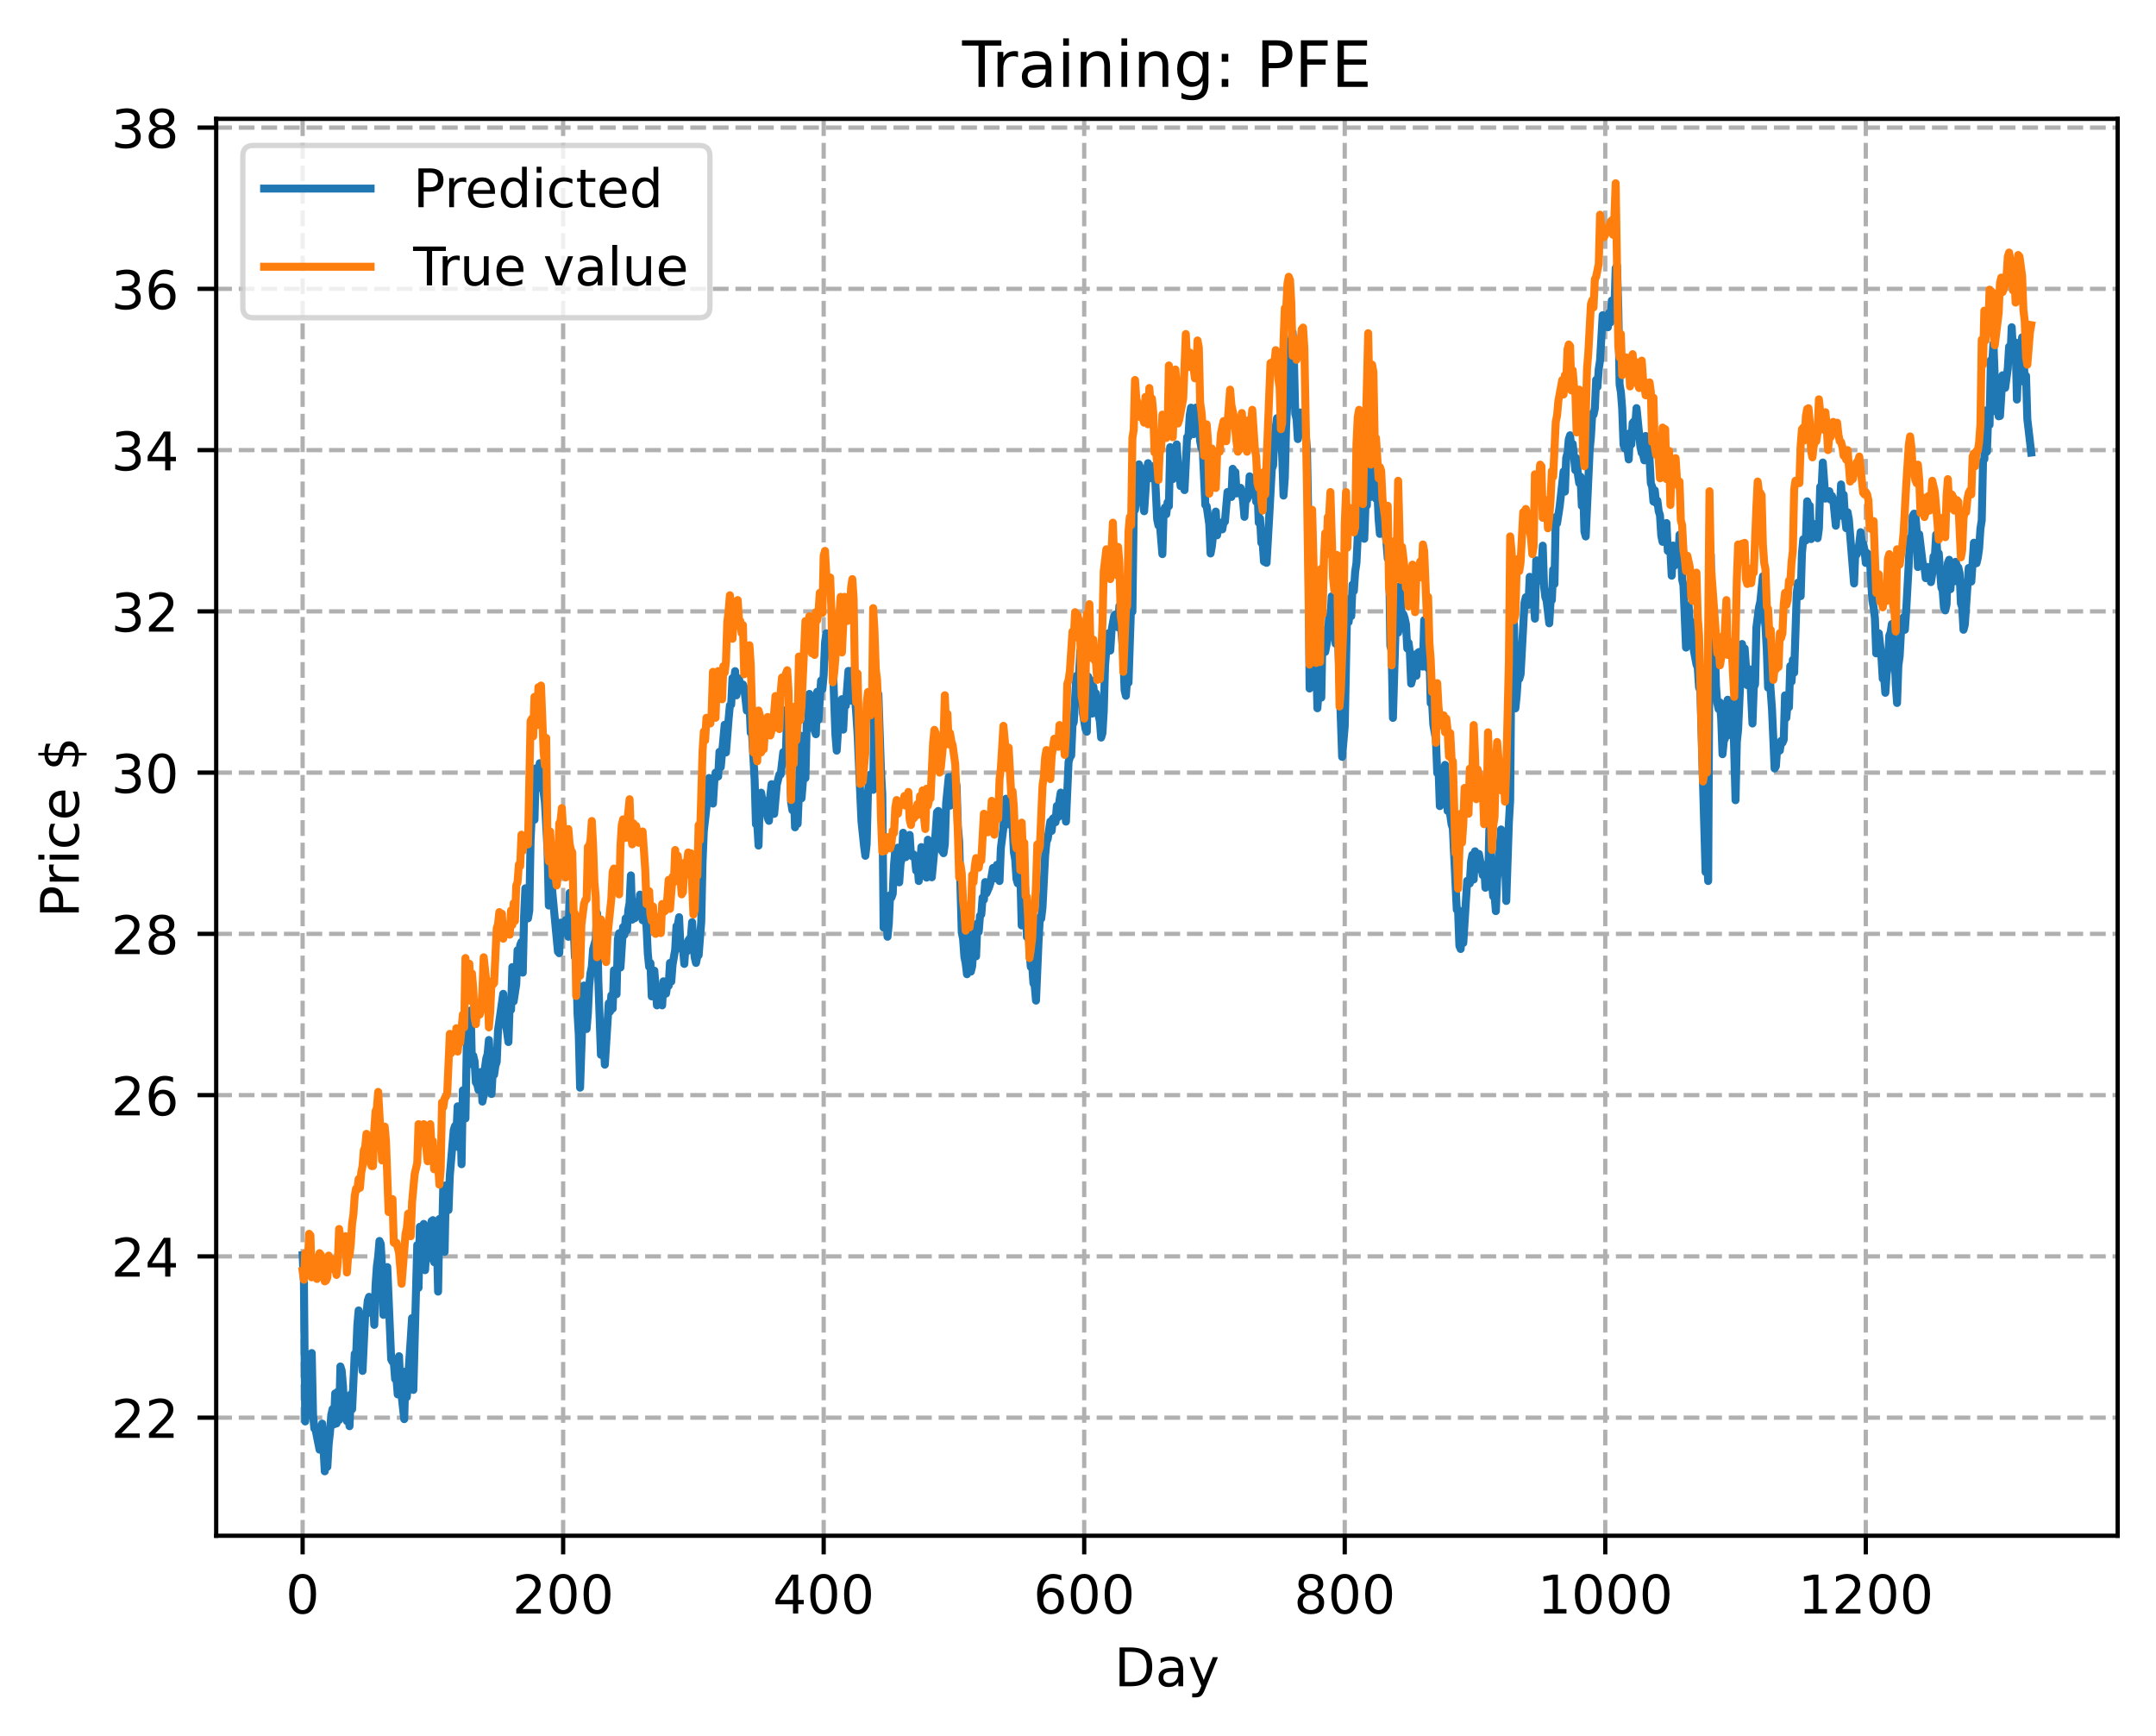 <?xml version="1.0" encoding="utf-8" standalone="no"?>
<!DOCTYPE svg PUBLIC "-//W3C//DTD SVG 1.1//EN"
  "http://www.w3.org/Graphics/SVG/1.1/DTD/svg11.dtd">
<!-- Created with matplotlib (https://matplotlib.org/) -->
<svg height="325.986pt" version="1.1" viewBox="0 0 404.923 325.986" width="404.923pt" xmlns="http://www.w3.org/2000/svg" xmlns:xlink="http://www.w3.org/1999/xlink">
 <defs>
  <style type="text/css">
*{stroke-linecap:butt;stroke-linejoin:round;}
  </style>
 </defs>
 <g id="figure_1">
  <g id="patch_1">
   <path d="M 0 325.986 
L 404.923 325.986 
L 404.923 0 
L 0 0 
z
" style="fill:#ffffff;"/>
  </g>
  <g id="axes_1">
   <g id="patch_2">
    <path d="M 40.603 288.43 
L 397.723 288.43 
L 397.723 22.318 
L 40.603 22.318 
z
" style="fill:#ffffff;"/>
   </g>
   <g id="matplotlib.axis_1">
    <g id="xtick_1">
     <g id="line2d_1">
      <path clip-path="url(#pe678bd2d34)" d="M 56.836 288.43 
L 56.836 22.318 
" style="fill:none;stroke:#b0b0b0;stroke-dasharray:2.96,1.28;stroke-dashoffset:0;stroke-width:0.8;"/>
     </g>
     <g id="line2d_2">
      <defs>
       <path d="M 0 0 
L 0 3.5 
" id="m404f7933b6" style="stroke:#000000;stroke-width:0.8;"/>
      </defs>
      <g>
       <use style="stroke:#000000;stroke-width:0.8;" x="56.836" xlink:href="#m404f7933b6" y="288.43"/>
      </g>
     </g>
     <g id="text_1">
      <!-- 0 -->
      <defs>
       <path d="M 31.781 66.406 
Q 24.172 66.406 20.328 58.906 
Q 16.5 51.422 16.5 36.375 
Q 16.5 21.391 20.328 13.891 
Q 24.172 6.391 31.781 6.391 
Q 39.453 6.391 43.281 13.891 
Q 47.125 21.391 47.125 36.375 
Q 47.125 51.422 43.281 58.906 
Q 39.453 66.406 31.781 66.406 
z
M 31.781 74.219 
Q 44.047 74.219 50.516 64.516 
Q 56.984 54.828 56.984 36.375 
Q 56.984 17.969 50.516 8.266 
Q 44.047 -1.422 31.781 -1.422 
Q 19.531 -1.422 13.062 8.266 
Q 6.594 17.969 6.594 36.375 
Q 6.594 54.828 13.062 64.516 
Q 19.531 74.219 31.781 74.219 
z
" id="DejaVuSans-48"/>
      </defs>
      <g transform="translate(53.655 303.029)scale(0.1 -0.1)">
       <use xlink:href="#DejaVuSans-48"/>
      </g>
     </g>
    </g>
    <g id="xtick_2">
     <g id="line2d_3">
      <path clip-path="url(#pe678bd2d34)" d="M 105.766 288.43 
L 105.766 22.318 
" style="fill:none;stroke:#b0b0b0;stroke-dasharray:2.96,1.28;stroke-dashoffset:0;stroke-width:0.8;"/>
     </g>
     <g id="line2d_4">
      <g>
       <use style="stroke:#000000;stroke-width:0.8;" x="105.766" xlink:href="#m404f7933b6" y="288.43"/>
      </g>
     </g>
     <g id="text_2">
      <!-- 200 -->
      <defs>
       <path d="M 19.188 8.297 
L 53.609 8.297 
L 53.609 0 
L 7.328 0 
L 7.328 8.297 
Q 12.938 14.109 22.625 23.891 
Q 32.328 33.688 34.812 36.531 
Q 39.547 41.844 41.422 45.531 
Q 43.312 49.219 43.312 52.781 
Q 43.312 58.594 39.234 62.25 
Q 35.156 65.922 28.609 65.922 
Q 23.969 65.922 18.812 64.312 
Q 13.672 62.703 7.812 59.422 
L 7.812 69.391 
Q 13.766 71.781 18.938 73 
Q 24.125 74.219 28.422 74.219 
Q 39.75 74.219 46.484 68.547 
Q 53.219 62.891 53.219 53.422 
Q 53.219 48.922 51.531 44.891 
Q 49.859 40.875 45.406 35.406 
Q 44.188 33.984 37.641 27.219 
Q 31.109 20.453 19.188 8.297 
z
" id="DejaVuSans-50"/>
      </defs>
      <g transform="translate(96.223 303.029)scale(0.1 -0.1)">
       <use xlink:href="#DejaVuSans-50"/>
       <use x="63.623" xlink:href="#DejaVuSans-48"/>
       <use x="127.246" xlink:href="#DejaVuSans-48"/>
      </g>
     </g>
    </g>
    <g id="xtick_3">
     <g id="line2d_5">
      <path clip-path="url(#pe678bd2d34)" d="M 154.697 288.43 
L 154.697 22.318 
" style="fill:none;stroke:#b0b0b0;stroke-dasharray:2.96,1.28;stroke-dashoffset:0;stroke-width:0.8;"/>
     </g>
     <g id="line2d_6">
      <g>
       <use style="stroke:#000000;stroke-width:0.8;" x="154.697" xlink:href="#m404f7933b6" y="288.43"/>
      </g>
     </g>
     <g id="text_3">
      <!-- 400 -->
      <defs>
       <path d="M 37.797 64.312 
L 12.891 25.391 
L 37.797 25.391 
z
M 35.203 72.906 
L 47.609 72.906 
L 47.609 25.391 
L 58.016 25.391 
L 58.016 17.188 
L 47.609 17.188 
L 47.609 0 
L 37.797 0 
L 37.797 17.188 
L 4.891 17.188 
L 4.891 26.703 
z
" id="DejaVuSans-52"/>
      </defs>
      <g transform="translate(145.153 303.029)scale(0.1 -0.1)">
       <use xlink:href="#DejaVuSans-52"/>
       <use x="63.623" xlink:href="#DejaVuSans-48"/>
       <use x="127.246" xlink:href="#DejaVuSans-48"/>
      </g>
     </g>
    </g>
    <g id="xtick_4">
     <g id="line2d_7">
      <path clip-path="url(#pe678bd2d34)" d="M 203.628 288.43 
L 203.628 22.318 
" style="fill:none;stroke:#b0b0b0;stroke-dasharray:2.96,1.28;stroke-dashoffset:0;stroke-width:0.8;"/>
     </g>
     <g id="line2d_8">
      <g>
       <use style="stroke:#000000;stroke-width:0.8;" x="203.628" xlink:href="#m404f7933b6" y="288.43"/>
      </g>
     </g>
     <g id="text_4">
      <!-- 600 -->
      <defs>
       <path d="M 33.016 40.375 
Q 26.375 40.375 22.484 35.828 
Q 18.609 31.297 18.609 23.391 
Q 18.609 15.531 22.484 10.953 
Q 26.375 6.391 33.016 6.391 
Q 39.656 6.391 43.531 10.953 
Q 47.406 15.531 47.406 23.391 
Q 47.406 31.297 43.531 35.828 
Q 39.656 40.375 33.016 40.375 
z
M 52.594 71.297 
L 52.594 62.312 
Q 48.875 64.062 45.094 64.984 
Q 41.312 65.922 37.594 65.922 
Q 27.828 65.922 22.672 59.328 
Q 17.531 52.734 16.797 39.406 
Q 19.672 43.656 24.016 45.922 
Q 28.375 48.188 33.594 48.188 
Q 44.578 48.188 50.953 41.516 
Q 57.328 34.859 57.328 23.391 
Q 57.328 12.156 50.688 5.359 
Q 44.047 -1.422 33.016 -1.422 
Q 20.359 -1.422 13.672 8.266 
Q 6.984 17.969 6.984 36.375 
Q 6.984 53.656 15.188 63.938 
Q 23.391 74.219 37.203 74.219 
Q 40.922 74.219 44.703 73.484 
Q 48.484 72.75 52.594 71.297 
z
" id="DejaVuSans-54"/>
      </defs>
      <g transform="translate(194.084 303.029)scale(0.1 -0.1)">
       <use xlink:href="#DejaVuSans-54"/>
       <use x="63.623" xlink:href="#DejaVuSans-48"/>
       <use x="127.246" xlink:href="#DejaVuSans-48"/>
      </g>
     </g>
    </g>
    <g id="xtick_5">
     <g id="line2d_9">
      <path clip-path="url(#pe678bd2d34)" d="M 252.558 288.43 
L 252.558 22.318 
" style="fill:none;stroke:#b0b0b0;stroke-dasharray:2.96,1.28;stroke-dashoffset:0;stroke-width:0.8;"/>
     </g>
     <g id="line2d_10">
      <g>
       <use style="stroke:#000000;stroke-width:0.8;" x="252.558" xlink:href="#m404f7933b6" y="288.43"/>
      </g>
     </g>
     <g id="text_5">
      <!-- 800 -->
      <defs>
       <path d="M 31.781 34.625 
Q 24.75 34.625 20.719 30.859 
Q 16.703 27.094 16.703 20.516 
Q 16.703 13.922 20.719 10.156 
Q 24.75 6.391 31.781 6.391 
Q 38.812 6.391 42.859 10.172 
Q 46.922 13.969 46.922 20.516 
Q 46.922 27.094 42.891 30.859 
Q 38.875 34.625 31.781 34.625 
z
M 21.922 38.812 
Q 15.578 40.375 12.031 44.719 
Q 8.5 49.078 8.5 55.328 
Q 8.5 64.062 14.719 69.141 
Q 20.953 74.219 31.781 74.219 
Q 42.672 74.219 48.875 69.141 
Q 55.078 64.062 55.078 55.328 
Q 55.078 49.078 51.531 44.719 
Q 48 40.375 41.703 38.812 
Q 48.828 37.156 52.797 32.312 
Q 56.781 27.484 56.781 20.516 
Q 56.781 9.906 50.312 4.234 
Q 43.844 -1.422 31.781 -1.422 
Q 19.734 -1.422 13.25 4.234 
Q 6.781 9.906 6.781 20.516 
Q 6.781 27.484 10.781 32.312 
Q 14.797 37.156 21.922 38.812 
z
M 18.312 54.391 
Q 18.312 48.734 21.844 45.562 
Q 25.391 42.391 31.781 42.391 
Q 38.141 42.391 41.719 45.562 
Q 45.312 48.734 45.312 54.391 
Q 45.312 60.062 41.719 63.234 
Q 38.141 66.406 31.781 66.406 
Q 25.391 66.406 21.844 63.234 
Q 18.312 60.062 18.312 54.391 
z
" id="DejaVuSans-56"/>
      </defs>
      <g transform="translate(243.015 303.029)scale(0.1 -0.1)">
       <use xlink:href="#DejaVuSans-56"/>
       <use x="63.623" xlink:href="#DejaVuSans-48"/>
       <use x="127.246" xlink:href="#DejaVuSans-48"/>
      </g>
     </g>
    </g>
    <g id="xtick_6">
     <g id="line2d_11">
      <path clip-path="url(#pe678bd2d34)" d="M 301.489 288.43 
L 301.489 22.318 
" style="fill:none;stroke:#b0b0b0;stroke-dasharray:2.96,1.28;stroke-dashoffset:0;stroke-width:0.8;"/>
     </g>
     <g id="line2d_12">
      <g>
       <use style="stroke:#000000;stroke-width:0.8;" x="301.489" xlink:href="#m404f7933b6" y="288.43"/>
      </g>
     </g>
     <g id="text_6">
      <!-- 1000 -->
      <defs>
       <path d="M 12.406 8.297 
L 28.516 8.297 
L 28.516 63.922 
L 10.984 60.406 
L 10.984 69.391 
L 28.422 72.906 
L 38.281 72.906 
L 38.281 8.297 
L 54.391 8.297 
L 54.391 0 
L 12.406 0 
z
" id="DejaVuSans-49"/>
      </defs>
      <g transform="translate(288.764 303.029)scale(0.1 -0.1)">
       <use xlink:href="#DejaVuSans-49"/>
       <use x="63.623" xlink:href="#DejaVuSans-48"/>
       <use x="127.246" xlink:href="#DejaVuSans-48"/>
       <use x="190.869" xlink:href="#DejaVuSans-48"/>
      </g>
     </g>
    </g>
    <g id="xtick_7">
     <g id="line2d_13">
      <path clip-path="url(#pe678bd2d34)" d="M 350.419 288.43 
L 350.419 22.318 
" style="fill:none;stroke:#b0b0b0;stroke-dasharray:2.96,1.28;stroke-dashoffset:0;stroke-width:0.8;"/>
     </g>
     <g id="line2d_14">
      <g>
       <use style="stroke:#000000;stroke-width:0.8;" x="350.419" xlink:href="#m404f7933b6" y="288.43"/>
      </g>
     </g>
     <g id="text_7">
      <!-- 1200 -->
      <g transform="translate(337.694 303.029)scale(0.1 -0.1)">
       <use xlink:href="#DejaVuSans-49"/>
       <use x="63.623" xlink:href="#DejaVuSans-50"/>
       <use x="127.246" xlink:href="#DejaVuSans-48"/>
       <use x="190.869" xlink:href="#DejaVuSans-48"/>
      </g>
     </g>
    </g>
    <g id="text_8">
     <!-- Day -->
     <defs>
      <path d="M 19.672 64.797 
L 19.672 8.109 
L 31.594 8.109 
Q 46.688 8.109 53.688 14.938 
Q 60.688 21.781 60.688 36.531 
Q 60.688 51.172 53.688 57.984 
Q 46.688 64.797 31.594 64.797 
z
M 9.812 72.906 
L 30.078 72.906 
Q 51.266 72.906 61.172 64.094 
Q 71.094 55.281 71.094 36.531 
Q 71.094 17.672 61.125 8.828 
Q 51.172 0 30.078 0 
L 9.812 0 
z
" id="DejaVuSans-68"/>
      <path d="M 34.281 27.484 
Q 23.391 27.484 19.188 25 
Q 14.984 22.516 14.984 16.5 
Q 14.984 11.719 18.141 8.906 
Q 21.297 6.109 26.703 6.109 
Q 34.188 6.109 38.703 11.406 
Q 43.219 16.703 43.219 25.484 
L 43.219 27.484 
z
M 52.203 31.203 
L 52.203 0 
L 43.219 0 
L 43.219 8.297 
Q 40.141 3.328 35.547 0.953 
Q 30.953 -1.422 24.312 -1.422 
Q 15.922 -1.422 10.953 3.297 
Q 6 8.016 6 15.922 
Q 6 25.141 12.172 29.828 
Q 18.359 34.516 30.609 34.516 
L 43.219 34.516 
L 43.219 35.406 
Q 43.219 41.609 39.141 45 
Q 35.062 48.391 27.688 48.391 
Q 23 48.391 18.547 47.266 
Q 14.109 46.141 10.016 43.891 
L 10.016 52.203 
Q 14.938 54.109 19.578 55.047 
Q 24.219 56 28.609 56 
Q 40.484 56 46.344 49.844 
Q 52.203 43.703 52.203 31.203 
z
" id="DejaVuSans-97"/>
      <path d="M 32.172 -5.078 
Q 28.375 -14.844 24.75 -17.812 
Q 21.141 -20.797 15.094 -20.797 
L 7.906 -20.797 
L 7.906 -13.281 
L 13.188 -13.281 
Q 16.891 -13.281 18.938 -11.516 
Q 21 -9.766 23.484 -3.219 
L 25.094 0.875 
L 2.984 54.688 
L 12.5 54.688 
L 29.594 11.922 
L 46.688 54.688 
L 56.203 54.688 
z
" id="DejaVuSans-121"/>
     </defs>
     <g transform="translate(209.29 316.707)scale(0.1 -0.1)">
      <use xlink:href="#DejaVuSans-68"/>
      <use x="77.002" xlink:href="#DejaVuSans-97"/>
      <use x="138.281" xlink:href="#DejaVuSans-121"/>
     </g>
    </g>
   </g>
   <g id="matplotlib.axis_2">
    <g id="ytick_1">
     <g id="line2d_15">
      <path clip-path="url(#pe678bd2d34)" d="M 40.603 266.251 
L 397.723 266.251 
" style="fill:none;stroke:#b0b0b0;stroke-dasharray:2.96,1.28;stroke-dashoffset:0;stroke-width:0.8;"/>
     </g>
     <g id="line2d_16">
      <defs>
       <path d="M 0 0 
L -3.5 0 
" id="mc348806713" style="stroke:#000000;stroke-width:0.8;"/>
      </defs>
      <g>
       <use style="stroke:#000000;stroke-width:0.8;" x="40.603" xlink:href="#mc348806713" y="266.251"/>
      </g>
     </g>
     <g id="text_9">
      <!-- 22 -->
      <g transform="translate(20.878 270.05)scale(0.1 -0.1)">
       <use xlink:href="#DejaVuSans-50"/>
       <use x="63.623" xlink:href="#DejaVuSans-50"/>
      </g>
     </g>
    </g>
    <g id="ytick_2">
     <g id="line2d_17">
      <path clip-path="url(#pe678bd2d34)" d="M 40.603 235.965 
L 397.723 235.965 
" style="fill:none;stroke:#b0b0b0;stroke-dasharray:2.96,1.28;stroke-dashoffset:0;stroke-width:0.8;"/>
     </g>
     <g id="line2d_18">
      <g>
       <use style="stroke:#000000;stroke-width:0.8;" x="40.603" xlink:href="#mc348806713" y="235.965"/>
      </g>
     </g>
     <g id="text_10">
      <!-- 24 -->
      <g transform="translate(20.878 239.764)scale(0.1 -0.1)">
       <use xlink:href="#DejaVuSans-50"/>
       <use x="63.623" xlink:href="#DejaVuSans-52"/>
      </g>
     </g>
    </g>
    <g id="ytick_3">
     <g id="line2d_19">
      <path clip-path="url(#pe678bd2d34)" d="M 40.603 205.679 
L 397.723 205.679 
" style="fill:none;stroke:#b0b0b0;stroke-dasharray:2.96,1.28;stroke-dashoffset:0;stroke-width:0.8;"/>
     </g>
     <g id="line2d_20">
      <g>
       <use style="stroke:#000000;stroke-width:0.8;" x="40.603" xlink:href="#mc348806713" y="205.679"/>
      </g>
     </g>
     <g id="text_11">
      <!-- 26 -->
      <g transform="translate(20.878 209.479)scale(0.1 -0.1)">
       <use xlink:href="#DejaVuSans-50"/>
       <use x="63.623" xlink:href="#DejaVuSans-54"/>
      </g>
     </g>
    </g>
    <g id="ytick_4">
     <g id="line2d_21">
      <path clip-path="url(#pe678bd2d34)" d="M 40.603 175.394 
L 397.723 175.394 
" style="fill:none;stroke:#b0b0b0;stroke-dasharray:2.96,1.28;stroke-dashoffset:0;stroke-width:0.8;"/>
     </g>
     <g id="line2d_22">
      <g>
       <use style="stroke:#000000;stroke-width:0.8;" x="40.603" xlink:href="#mc348806713" y="175.394"/>
      </g>
     </g>
     <g id="text_12">
      <!-- 28 -->
      <g transform="translate(20.878 179.193)scale(0.1 -0.1)">
       <use xlink:href="#DejaVuSans-50"/>
       <use x="63.623" xlink:href="#DejaVuSans-56"/>
      </g>
     </g>
    </g>
    <g id="ytick_5">
     <g id="line2d_23">
      <path clip-path="url(#pe678bd2d34)" d="M 40.603 145.108 
L 397.723 145.108 
" style="fill:none;stroke:#b0b0b0;stroke-dasharray:2.96,1.28;stroke-dashoffset:0;stroke-width:0.8;"/>
     </g>
     <g id="line2d_24">
      <g>
       <use style="stroke:#000000;stroke-width:0.8;" x="40.603" xlink:href="#mc348806713" y="145.108"/>
      </g>
     </g>
     <g id="text_13">
      <!-- 30 -->
      <defs>
       <path d="M 40.578 39.312 
Q 47.656 37.797 51.625 33 
Q 55.609 28.219 55.609 21.188 
Q 55.609 10.406 48.188 4.484 
Q 40.766 -1.422 27.094 -1.422 
Q 22.516 -1.422 17.656 -0.516 
Q 12.797 0.391 7.625 2.203 
L 7.625 11.719 
Q 11.719 9.328 16.594 8.109 
Q 21.484 6.891 26.812 6.891 
Q 36.078 6.891 40.938 10.547 
Q 45.797 14.203 45.797 21.188 
Q 45.797 27.641 41.281 31.266 
Q 36.766 34.906 28.719 34.906 
L 20.219 34.906 
L 20.219 43.016 
L 29.109 43.016 
Q 36.375 43.016 40.234 45.922 
Q 44.094 48.828 44.094 54.297 
Q 44.094 59.906 40.109 62.906 
Q 36.141 65.922 28.719 65.922 
Q 24.656 65.922 20.016 65.031 
Q 15.375 64.156 9.812 62.312 
L 9.812 71.094 
Q 15.438 72.656 20.344 73.438 
Q 25.25 74.219 29.594 74.219 
Q 40.828 74.219 47.359 69.109 
Q 53.906 64.016 53.906 55.328 
Q 53.906 49.266 50.438 45.094 
Q 46.969 40.922 40.578 39.312 
z
" id="DejaVuSans-51"/>
      </defs>
      <g transform="translate(20.878 148.907)scale(0.1 -0.1)">
       <use xlink:href="#DejaVuSans-51"/>
       <use x="63.623" xlink:href="#DejaVuSans-48"/>
      </g>
     </g>
    </g>
    <g id="ytick_6">
     <g id="line2d_25">
      <path clip-path="url(#pe678bd2d34)" d="M 40.603 114.823 
L 397.723 114.823 
" style="fill:none;stroke:#b0b0b0;stroke-dasharray:2.96,1.28;stroke-dashoffset:0;stroke-width:0.8;"/>
     </g>
     <g id="line2d_26">
      <g>
       <use style="stroke:#000000;stroke-width:0.8;" x="40.603" xlink:href="#mc348806713" y="114.823"/>
      </g>
     </g>
     <g id="text_14">
      <!-- 32 -->
      <g transform="translate(20.878 118.622)scale(0.1 -0.1)">
       <use xlink:href="#DejaVuSans-51"/>
       <use x="63.623" xlink:href="#DejaVuSans-50"/>
      </g>
     </g>
    </g>
    <g id="ytick_7">
     <g id="line2d_27">
      <path clip-path="url(#pe678bd2d34)" d="M 40.603 84.537 
L 397.723 84.537 
" style="fill:none;stroke:#b0b0b0;stroke-dasharray:2.96,1.28;stroke-dashoffset:0;stroke-width:0.8;"/>
     </g>
     <g id="line2d_28">
      <g>
       <use style="stroke:#000000;stroke-width:0.8;" x="40.603" xlink:href="#mc348806713" y="84.537"/>
      </g>
     </g>
     <g id="text_15">
      <!-- 34 -->
      <g transform="translate(20.878 88.336)scale(0.1 -0.1)">
       <use xlink:href="#DejaVuSans-51"/>
       <use x="63.623" xlink:href="#DejaVuSans-52"/>
      </g>
     </g>
    </g>
    <g id="ytick_8">
     <g id="line2d_29">
      <path clip-path="url(#pe678bd2d34)" d="M 40.603 54.251 
L 397.723 54.251 
" style="fill:none;stroke:#b0b0b0;stroke-dasharray:2.96,1.28;stroke-dashoffset:0;stroke-width:0.8;"/>
     </g>
     <g id="line2d_30">
      <g>
       <use style="stroke:#000000;stroke-width:0.8;" x="40.603" xlink:href="#mc348806713" y="54.251"/>
      </g>
     </g>
     <g id="text_16">
      <!-- 36 -->
      <g transform="translate(20.878 58.05)scale(0.1 -0.1)">
       <use xlink:href="#DejaVuSans-51"/>
       <use x="63.623" xlink:href="#DejaVuSans-54"/>
      </g>
     </g>
    </g>
    <g id="ytick_9">
     <g id="line2d_31">
      <path clip-path="url(#pe678bd2d34)" d="M 40.603 23.966 
L 397.723 23.966 
" style="fill:none;stroke:#b0b0b0;stroke-dasharray:2.96,1.28;stroke-dashoffset:0;stroke-width:0.8;"/>
     </g>
     <g id="line2d_32">
      <g>
       <use style="stroke:#000000;stroke-width:0.8;" x="40.603" xlink:href="#mc348806713" y="23.966"/>
      </g>
     </g>
     <g id="text_17">
      <!-- 38 -->
      <g transform="translate(20.878 27.765)scale(0.1 -0.1)">
       <use xlink:href="#DejaVuSans-51"/>
       <use x="63.623" xlink:href="#DejaVuSans-56"/>
      </g>
     </g>
    </g>
    <g id="text_18">
     <!-- Price $ -->
     <defs>
      <path d="M 19.672 64.797 
L 19.672 37.406 
L 32.078 37.406 
Q 38.969 37.406 42.719 40.969 
Q 46.484 44.531 46.484 51.125 
Q 46.484 57.672 42.719 61.234 
Q 38.969 64.797 32.078 64.797 
z
M 9.812 72.906 
L 32.078 72.906 
Q 44.344 72.906 50.609 67.359 
Q 56.891 61.812 56.891 51.125 
Q 56.891 40.328 50.609 34.812 
Q 44.344 29.297 32.078 29.297 
L 19.672 29.297 
L 19.672 0 
L 9.812 0 
z
" id="DejaVuSans-80"/>
      <path d="M 41.109 46.297 
Q 39.594 47.172 37.812 47.578 
Q 36.031 48 33.891 48 
Q 26.266 48 22.188 43.047 
Q 18.109 38.094 18.109 28.812 
L 18.109 0 
L 9.078 0 
L 9.078 54.688 
L 18.109 54.688 
L 18.109 46.188 
Q 20.953 51.172 25.484 53.578 
Q 30.031 56 36.531 56 
Q 37.453 56 38.578 55.875 
Q 39.703 55.766 41.062 55.516 
z
" id="DejaVuSans-114"/>
      <path d="M 9.422 54.688 
L 18.406 54.688 
L 18.406 0 
L 9.422 0 
z
M 9.422 75.984 
L 18.406 75.984 
L 18.406 64.594 
L 9.422 64.594 
z
" id="DejaVuSans-105"/>
      <path d="M 48.781 52.594 
L 48.781 44.188 
Q 44.969 46.297 41.141 47.344 
Q 37.312 48.391 33.406 48.391 
Q 24.656 48.391 19.812 42.844 
Q 14.984 37.312 14.984 27.297 
Q 14.984 17.281 19.812 11.734 
Q 24.656 6.203 33.406 6.203 
Q 37.312 6.203 41.141 7.25 
Q 44.969 8.297 48.781 10.406 
L 48.781 2.094 
Q 45.016 0.344 40.984 -0.531 
Q 36.969 -1.422 32.422 -1.422 
Q 20.062 -1.422 12.781 6.344 
Q 5.516 14.109 5.516 27.297 
Q 5.516 40.672 12.859 48.328 
Q 20.219 56 33.016 56 
Q 37.156 56 41.109 55.141 
Q 45.062 54.297 48.781 52.594 
z
" id="DejaVuSans-99"/>
      <path d="M 56.203 29.594 
L 56.203 25.203 
L 14.891 25.203 
Q 15.484 15.922 20.484 11.062 
Q 25.484 6.203 34.422 6.203 
Q 39.594 6.203 44.453 7.469 
Q 49.312 8.734 54.109 11.281 
L 54.109 2.781 
Q 49.266 0.734 44.188 -0.344 
Q 39.109 -1.422 33.891 -1.422 
Q 20.797 -1.422 13.156 6.188 
Q 5.516 13.812 5.516 26.812 
Q 5.516 40.234 12.766 48.109 
Q 20.016 56 32.328 56 
Q 43.359 56 49.781 48.891 
Q 56.203 41.797 56.203 29.594 
z
M 47.219 32.234 
Q 47.125 39.594 43.094 43.984 
Q 39.062 48.391 32.422 48.391 
Q 24.906 48.391 20.391 44.141 
Q 15.875 39.891 15.188 32.172 
z
" id="DejaVuSans-101"/>
      <path id="DejaVuSans-32"/>
      <path d="M 33.797 -14.703 
L 28.906 -14.703 
L 28.859 0 
Q 23.734 0.094 18.609 1.188 
Q 13.484 2.297 8.297 4.5 
L 8.297 13.281 
Q 13.281 10.156 18.375 8.562 
Q 23.484 6.984 28.906 6.938 
L 28.906 29.203 
Q 18.109 30.953 13.203 35.156 
Q 8.297 39.359 8.297 46.688 
Q 8.297 54.641 13.625 59.219 
Q 18.953 63.812 28.906 64.5 
L 28.906 75.984 
L 33.797 75.984 
L 33.797 64.656 
Q 38.328 64.453 42.578 63.688 
Q 46.828 62.938 50.875 61.625 
L 50.875 53.078 
Q 46.828 55.125 42.547 56.25 
Q 38.281 57.375 33.797 57.562 
L 33.797 36.719 
Q 44.875 35.016 50.094 30.609 
Q 55.328 26.219 55.328 18.609 
Q 55.328 10.359 49.781 5.594 
Q 44.234 0.828 33.797 0.094 
z
M 28.906 37.594 
L 28.906 57.625 
Q 23.25 56.984 20.266 54.391 
Q 17.281 51.812 17.281 47.516 
Q 17.281 43.312 20.031 40.969 
Q 22.797 38.625 28.906 37.594 
z
M 33.797 28.219 
L 33.797 7.078 
Q 39.984 7.906 43.141 10.594 
Q 46.297 13.281 46.297 17.672 
Q 46.297 21.969 43.281 24.5 
Q 40.281 27.047 33.797 28.219 
z
" id="DejaVuSans-36"/>
     </defs>
     <g transform="translate(14.798 172.342)rotate(-90)scale(0.1 -0.1)">
      <use xlink:href="#DejaVuSans-80"/>
      <use x="58.553" xlink:href="#DejaVuSans-114"/>
      <use x="99.666" xlink:href="#DejaVuSans-105"/>
      <use x="127.449" xlink:href="#DejaVuSans-99"/>
      <use x="182.43" xlink:href="#DejaVuSans-101"/>
      <use x="243.953" xlink:href="#DejaVuSans-32"/>
      <use x="275.74" xlink:href="#DejaVuSans-36"/>
     </g>
    </g>
   </g>
   <g id="line2d_33">
    <path clip-path="url(#pe678bd2d34)" d="M 56.836 235.755 
L 57.081 240.631 
L 57.325 266.968 
L 57.57 260.502 
L 57.814 262.978 
L 58.059 264.141 
L 58.304 261.232 
L 58.548 254.12 
L 58.793 265.672 
L 59.038 268.283 
L 59.282 268.583 
L 60.016 272.267 
L 60.261 268.166 
L 60.506 267.372 
L 60.995 276.334 
L 61.24 271.517 
L 61.484 275.495 
L 61.729 271.209 
L 61.974 269.01 
L 62.218 265.744 
L 62.463 264.643 
L 62.708 267.524 
L 62.952 261.7 
L 63.197 267.353 
L 63.441 261.369 
L 63.686 266.701 
L 63.931 256.64 
L 64.175 257.422 
L 64.42 260.357 
L 64.665 265.189 
L 64.909 262.144 
L 65.154 266.91 
L 65.399 265.945 
L 65.643 267.858 
L 65.888 261.887 
L 66.133 264.681 
L 66.622 254.271 
L 66.867 255.052 
L 67.111 248.942 
L 67.356 246.119 
L 68.09 257.477 
L 68.579 246.922 
L 68.824 246.815 
L 69.069 244.294 
L 69.313 243.565 
L 69.558 243.943 
L 69.802 245.794 
L 70.047 244.141 
L 70.292 248.825 
L 70.536 241.422 
L 70.781 237.842 
L 71.026 236.003 
L 71.27 233.07 
L 71.515 233.639 
L 71.76 238.331 
L 72.004 246.948 
L 72.249 244.843 
L 72.494 238.882 
L 72.738 237.974 
L 73.472 255.304 
L 73.717 255.766 
L 73.962 255.835 
L 74.206 258.99 
L 74.451 258.796 
L 74.696 261.89 
L 74.94 254.712 
L 75.185 259.937 
L 75.919 266.532 
L 76.163 257.583 
L 76.408 262.385 
L 77.142 251.479 
L 77.387 247.559 
L 77.631 261.048 
L 78.365 233.816 
L 78.61 241.869 
L 78.855 230.399 
L 79.099 233.498 
L 79.344 230.992 
L 79.589 229.868 
L 79.833 238.556 
L 80.078 234.63 
L 80.323 234.865 
L 80.567 230.803 
L 80.812 236.317 
L 81.056 229.348 
L 81.301 229.161 
L 81.546 237.066 
L 81.79 232.699 
L 82.035 232.289 
L 82.28 242.583 
L 82.524 228.943 
L 82.769 232.196 
L 83.014 232.764 
L 83.258 222.683 
L 83.503 235.126 
L 83.748 222.628 
L 83.992 225.77 
L 84.237 227.26 
L 84.482 220.754 
L 85.216 212.221 
L 85.46 211.462 
L 85.705 213.172 
L 85.95 207.784 
L 86.194 215.521 
L 86.439 208.411 
L 86.684 218.659 
L 86.928 204.773 
L 87.417 210.057 
L 87.662 196.79 
L 87.907 193.299 
L 88.151 196.623 
L 88.396 189.789 
L 88.641 199.884 
L 88.885 198.272 
L 89.13 199.328 
L 89.375 203.303 
L 89.619 203.572 
L 89.864 204.703 
L 90.109 203.397 
L 90.353 201.333 
L 90.598 206.895 
L 90.843 205.697 
L 91.087 200.526 
L 91.332 198.77 
L 91.577 197.989 
L 91.821 195.329 
L 92.311 205.464 
L 92.555 201.026 
L 92.8 201.848 
L 93.044 200.16 
L 93.289 199.437 
L 93.534 193.484 
L 94.512 186.653 
L 94.757 190.41 
L 95.491 195.71 
L 95.736 188.331 
L 95.98 189.66 
L 96.225 181.632 
L 96.47 188.07 
L 96.959 184.858 
L 97.204 178.454 
L 97.448 182.189 
L 97.693 177.517 
L 97.938 176.906 
L 98.182 182.671 
L 98.427 172.142 
L 98.672 166.835 
L 98.916 168.588 
L 99.161 172.488 
L 99.405 171.036 
L 99.65 157.775 
L 99.895 152.696 
L 100.139 153.004 
L 100.384 153.957 
L 100.629 144.304 
L 100.873 147.147 
L 101.118 147.963 
L 101.363 143.34 
L 101.607 146.525 
L 101.852 144.363 
L 102.097 148.797 
L 102.341 150.672 
L 102.831 159.418 
L 103.075 170.07 
L 103.32 168.384 
L 103.565 165.773 
L 104.788 178.727 
L 105.032 179.026 
L 105.277 173.292 
L 105.522 175.29 
L 105.766 173.644 
L 106.011 173.558 
L 106.256 172.804 
L 106.745 175.938 
L 106.99 167.697 
L 107.234 174.849 
L 107.479 173.018 
L 107.724 173.253 
L 107.968 179.758 
L 108.213 178.785 
L 108.458 190.196 
L 108.702 194.342 
L 108.947 204.274 
L 109.436 189.736 
L 109.681 185.093 
L 110.17 193.259 
L 110.415 190.275 
L 110.66 185.146 
L 110.904 182.753 
L 111.149 181.572 
L 111.393 178.258 
L 111.883 176.505 
L 112.127 171.505 
L 112.372 184.114 
L 112.861 198.106 
L 113.351 195.377 
L 113.595 199.96 
L 114.329 188.416 
L 114.574 189.996 
L 114.819 186.944 
L 115.063 189.44 
L 115.308 182.227 
L 115.797 186.731 
L 116.042 176.38 
L 116.287 175.269 
L 116.531 181.711 
L 117.02 174.118 
L 117.265 175.585 
L 117.51 172.471 
L 117.754 174.709 
L 117.999 170.953 
L 118.244 169.562 
L 118.488 164.407 
L 118.733 172.718 
L 118.978 172.324 
L 119.222 172.453 
L 119.467 169.439 
L 119.712 170.898 
L 119.956 171.348 
L 120.201 168.019 
L 120.69 172.835 
L 120.935 170.925 
L 121.18 171.895 
L 121.424 174.015 
L 121.669 179.133 
L 121.914 181.58 
L 122.158 180.879 
L 122.403 187.135 
L 122.648 185.253 
L 122.892 182.299 
L 123.381 188.823 
L 123.626 185.675 
L 124.115 188.248 
L 124.36 188.823 
L 124.605 184.302 
L 124.849 186.087 
L 125.094 186.611 
L 125.339 184.868 
L 125.583 185.152 
L 125.828 180.852 
L 126.073 184.358 
L 126.317 181.167 
L 126.807 178.363 
L 127.051 173.935 
L 127.296 173.812 
L 127.541 172.26 
L 127.785 177.662 
L 128.03 178.303 
L 128.275 178.1 
L 128.519 181.036 
L 128.764 177.426 
L 129.008 178.683 
L 129.253 176.67 
L 129.498 176.297 
L 129.742 176.252 
L 129.987 173.193 
L 130.232 177.591 
L 130.476 179.839 
L 130.721 180.853 
L 130.966 179.634 
L 131.21 179.419 
L 131.7 173.18 
L 131.944 161.968 
L 132.189 156.02 
L 132.678 151.72 
L 132.923 147.493 
L 133.168 146.115 
L 133.412 150.489 
L 133.657 150.106 
L 133.902 150.926 
L 134.146 146.884 
L 134.391 145.111 
L 134.636 145.651 
L 134.88 145.842 
L 135.125 141.192 
L 135.369 144.077 
L 136.103 136.112 
L 136.348 141.327 
L 136.837 135.116 
L 137.082 132.473 
L 137.327 132.346 
L 137.571 127.36 
L 137.816 128.452 
L 138.061 126.05 
L 138.305 130.593 
L 138.55 129.336 
L 138.795 127.427 
L 139.039 129.047 
L 139.284 128.964 
L 139.529 128.546 
L 139.773 129.154 
L 140.263 133.469 
L 140.507 132.439 
L 140.752 131.958 
L 140.996 137.619 
L 141.241 137.823 
L 141.73 146.439 
L 141.975 154.809 
L 142.22 154.624 
L 142.464 158.812 
L 142.709 149.522 
L 142.954 148.879 
L 143.443 152.158 
L 143.688 150.409 
L 144.177 153.633 
L 144.422 154.169 
L 144.666 149.488 
L 144.911 147.278 
L 145.4 152.856 
L 145.89 147.377 
L 146.379 145.46 
L 146.624 145.451 
L 147.113 141.255 
L 147.357 142.778 
L 147.602 141.297 
L 147.847 133.189 
L 148.091 135.677 
L 148.336 141.713 
L 148.581 150.69 
L 148.825 152.176 
L 149.07 147.673 
L 149.315 155.383 
L 149.559 150.625 
L 149.804 154.732 
L 150.049 148.897 
L 150.293 138.145 
L 150.538 149.936 
L 151.027 143.956 
L 151.272 146.13 
L 151.517 135.811 
L 151.761 135.934 
L 152.006 130.325 
L 152.251 130.809 
L 152.495 132.48 
L 152.984 137.183 
L 153.229 137.899 
L 153.474 129.924 
L 153.718 135.207 
L 154.208 127.826 
L 154.452 129.446 
L 154.697 126.739 
L 154.942 120.852 
L 155.186 118.937 
L 155.431 120.673 
L 155.676 119.072 
L 155.92 118.986 
L 156.165 121.077 
L 156.41 124.592 
L 156.899 137.928 
L 157.144 140.976 
L 157.388 137.216 
L 157.633 136.532 
L 157.878 132.443 
L 158.122 131.305 
L 158.367 137.037 
L 158.612 131.904 
L 158.856 132.549 
L 159.345 126.005 
L 159.835 131.586 
L 160.079 125.922 
L 160.324 127.538 
L 160.813 133.993 
L 161.058 137.771 
L 161.792 154.237 
L 162.281 158.907 
L 162.526 160.729 
L 162.771 158.516 
L 163.015 148.66 
L 163.26 146.41 
L 163.505 145.447 
L 163.749 147.355 
L 163.994 148.344 
L 164.239 131.268 
L 164.483 128.656 
L 164.728 130.871 
L 164.972 130.376 
L 165.462 144.888 
L 165.706 149.159 
L 165.951 174.225 
L 166.196 171.895 
L 166.44 171.481 
L 166.685 175.932 
L 166.93 173.434 
L 167.174 168.121 
L 167.419 168.576 
L 167.664 167.887 
L 167.908 162.401 
L 168.153 159.464 
L 168.398 162.691 
L 168.642 159.196 
L 168.887 165.718 
L 169.132 162.22 
L 169.376 161.23 
L 169.621 156.401 
L 170.11 160.979 
L 170.355 160.008 
L 170.6 159.671 
L 170.844 156.81 
L 171.089 160.627 
L 171.333 160.822 
L 171.578 160.468 
L 171.823 160.936 
L 172.067 163.517 
L 172.312 162.387 
L 172.557 165.47 
L 172.801 162.881 
L 173.046 159.095 
L 173.291 159.957 
L 173.535 161.425 
L 173.78 161.915 
L 174.025 164.831 
L 174.269 157.712 
L 174.514 161.232 
L 174.759 161.368 
L 175.003 164.769 
L 175.493 159.613 
L 175.982 152.545 
L 176.227 152.302 
L 176.471 154.321 
L 176.716 159.489 
L 177.205 160.241 
L 177.45 158.526 
L 177.694 150.902 
L 178.184 145.935 
L 178.428 151.318 
L 178.673 151.14 
L 178.918 149.689 
L 179.162 145.559 
L 179.407 146.161 
L 179.652 147.609 
L 179.896 155.162 
L 180.141 158.003 
L 180.63 175.134 
L 180.875 176.322 
L 181.12 179.71 
L 181.364 180.904 
L 181.609 182.973 
L 181.854 179.5 
L 182.098 173.688 
L 182.343 182.478 
L 182.588 181.455 
L 182.832 177.549 
L 183.321 179.617 
L 183.566 173.437 
L 183.811 175.029 
L 184.055 171.983 
L 184.3 171.754 
L 184.545 168.58 
L 184.789 168.977 
L 185.034 165.662 
L 185.279 167.758 
L 185.768 166.607 
L 186.013 165.827 
L 186.502 163.007 
L 186.747 164.771 
L 186.991 164.972 
L 187.236 162.428 
L 187.481 162.524 
L 187.725 165.472 
L 187.97 159.296 
L 188.459 155.424 
L 188.704 151.739 
L 188.948 150.01 
L 189.193 150.703 
L 189.438 154.823 
L 189.682 151.854 
L 190.172 154.943 
L 190.416 160.024 
L 190.661 161.404 
L 190.906 165.081 
L 191.15 165.919 
L 191.64 164.332 
L 191.884 173.812 
L 192.129 167.748 
L 192.374 164.515 
L 192.618 168.421 
L 192.863 175.977 
L 193.108 171.919 
L 193.352 178.721 
L 193.597 181.599 
L 193.842 181.062 
L 194.086 184.662 
L 194.331 185.134 
L 194.575 187.927 
L 195.065 176.538 
L 195.309 172.264 
L 195.554 172.526 
L 195.799 170.388 
L 196.288 160.692 
L 196.533 158.13 
L 196.777 157.537 
L 197.267 154.286 
L 197.511 156.058 
L 197.756 153.746 
L 198.001 153.56 
L 198.245 154.42 
L 198.49 151.357 
L 198.735 153.477 
L 198.979 150.366 
L 199.224 148.86 
L 199.713 150.245 
L 199.958 151.77 
L 200.203 154.31 
L 200.692 143.077 
L 200.936 142.264 
L 201.181 141.902 
L 201.426 136.221 
L 201.67 135.615 
L 202.16 126.954 
L 202.404 129.51 
L 202.649 126.703 
L 202.894 122.228 
L 203.138 126.288 
L 203.383 133.916 
L 203.872 136.877 
L 204.117 137.426 
L 204.362 127.078 
L 204.606 128.266 
L 204.851 127.749 
L 205.096 134.024 
L 205.34 128.945 
L 205.585 130.857 
L 205.83 130.216 
L 206.319 134.382 
L 206.563 135.39 
L 206.808 138.527 
L 207.053 137.693 
L 207.297 133.597 
L 207.542 124.95 
L 208.031 118.987 
L 208.521 122.183 
L 208.765 118.378 
L 209.255 115.681 
L 209.499 115.384 
L 209.744 115.403 
L 209.989 117.828 
L 210.233 113.818 
L 210.967 122.914 
L 211.212 129.623 
L 211.457 130.689 
L 211.701 127.381 
L 211.946 128.224 
L 212.435 113.558 
L 212.68 114.87 
L 212.924 96.159 
L 213.169 95.762 
L 213.658 88.797 
L 213.903 87.21 
L 214.148 87.826 
L 214.392 89.966 
L 214.637 94.157 
L 214.882 96.02 
L 215.371 88.626 
L 215.616 86.989 
L 215.86 89.637 
L 216.105 89.821 
L 216.35 88.962 
L 216.594 89.591 
L 216.839 87.48 
L 217.328 97.541 
L 217.573 98.689 
L 217.818 98.199 
L 218.307 104.072 
L 218.551 95.925 
L 218.796 95.303 
L 219.041 96.579 
L 219.285 94.348 
L 219.53 95.069 
L 219.775 83.978 
L 220.019 89.79 
L 220.264 89.989 
L 220.753 86.591 
L 220.998 83.464 
L 221.243 87.271 
L 221.487 88.686 
L 221.732 91.305 
L 221.977 90.377 
L 222.221 90.113 
L 222.466 92.046 
L 222.955 82.096 
L 223.2 82.079 
L 223.445 77.983 
L 223.689 76.567 
L 223.934 80.342 
L 224.179 81.537 
L 224.423 77.854 
L 224.668 76.532 
L 224.912 80.394 
L 225.157 79.177 
L 225.402 82.82 
L 225.646 84.169 
L 225.891 84.398 
L 226.38 94.859 
L 226.625 95.059 
L 227.114 98.475 
L 227.359 103.95 
L 227.604 102.606 
L 227.848 100.352 
L 228.093 100.15 
L 228.338 96.081 
L 228.582 100.535 
L 228.827 98.975 
L 229.072 98.739 
L 229.561 99.426 
L 229.806 97.916 
L 230.05 97.983 
L 230.539 92.404 
L 230.784 92.796 
L 231.029 92.465 
L 231.273 93.34 
L 231.518 88.047 
L 231.763 88.593 
L 232.007 88.645 
L 232.252 92.677 
L 232.497 92.483 
L 232.741 92.594 
L 232.986 91.618 
L 233.231 92.585 
L 233.475 94.16 
L 233.72 97.067 
L 233.965 93.125 
L 234.209 93.81 
L 234.454 93.228 
L 234.699 89.457 
L 234.943 91.309 
L 235.188 90.9 
L 235.433 91.634 
L 235.677 90.084 
L 235.922 94.224 
L 236.167 91.993 
L 236.411 98.174 
L 236.656 97.373 
L 236.9 101.949 
L 237.145 101.982 
L 237.39 105.471 
L 237.879 105.711 
L 238.368 97.169 
L 238.858 88.112 
L 239.102 87.448 
L 239.347 82.169 
L 239.836 78.536 
L 240.081 80.459 
L 240.326 80.203 
L 240.57 81.049 
L 240.815 85.665 
L 241.06 93.079 
L 241.304 89.733 
L 241.549 80.088 
L 241.794 75.32 
L 242.038 65.041 
L 242.283 64.079 
L 242.527 63.925 
L 242.772 62.436 
L 243.017 67.552 
L 243.261 77.709 
L 243.506 78.679 
L 243.751 82.466 
L 244.24 77.464 
L 244.485 77.682 
L 244.729 79.097 
L 244.974 79.262 
L 245.219 81.307 
L 245.463 84.365 
L 245.708 96.937 
L 245.953 129.31 
L 246.197 127.569 
L 246.687 112.947 
L 246.931 120.374 
L 247.176 122.263 
L 247.421 133.018 
L 247.91 126.195 
L 248.155 131.028 
L 248.399 118.282 
L 248.888 122.439 
L 249.378 119.834 
L 249.622 115.736 
L 249.867 116.698 
L 250.112 111.983 
L 250.356 117.534 
L 250.601 116.775 
L 250.846 120.902 
L 251.09 116.574 
L 251.335 120.676 
L 252.069 142.148 
L 252.558 136.379 
L 253.048 112.536 
L 253.292 116.825 
L 253.537 114.019 
L 253.782 115.719 
L 254.026 109.783 
L 254.271 111 
L 254.515 107.403 
L 254.76 105.721 
L 255.249 95.535 
L 255.494 94.136 
L 255.739 98.05 
L 256.228 101.189 
L 256.473 94.282 
L 256.717 94.939 
L 256.962 83.879 
L 257.207 78.905 
L 257.451 93.33 
L 257.696 92.611 
L 257.941 85.093 
L 258.185 82.517 
L 258.43 93.682 
L 258.675 91.88 
L 258.919 97.477 
L 259.164 100.278 
L 259.653 96.399 
L 259.898 99.104 
L 260.143 99.614 
L 260.387 101.705 
L 260.632 104.894 
L 260.876 104.232 
L 261.121 121.311 
L 261.366 122.15 
L 261.61 134.835 
L 262.1 118.169 
L 262.344 118.194 
L 262.589 118.819 
L 262.834 110.119 
L 263.078 112.78 
L 263.323 118.011 
L 263.568 115.358 
L 263.812 116.097 
L 264.057 117.233 
L 264.302 121.794 
L 264.546 120.724 
L 264.791 122.555 
L 265.036 128.387 
L 265.28 127.427 
L 265.77 122.94 
L 266.014 126.915 
L 266.259 122.647 
L 266.503 122.455 
L 266.748 123.462 
L 266.993 122.809 
L 267.237 125.199 
L 267.482 116.461 
L 267.727 116.942 
L 268.216 125.515 
L 268.461 122.731 
L 268.705 132.069 
L 268.95 131.714 
L 269.195 136.103 
L 269.684 138.838 
L 269.929 145.183 
L 270.173 144.265 
L 270.418 151.401 
L 270.663 147.691 
L 270.907 148.766 
L 271.397 143.651 
L 271.886 152.309 
L 272.131 151.329 
L 272.62 154.796 
L 272.864 155.591 
L 273.598 170.849 
L 273.843 170.861 
L 274.088 177.639 
L 274.332 178.232 
L 274.577 171.746 
L 274.822 177.112 
L 275.556 165.422 
L 275.8 165.546 
L 276.045 165.928 
L 276.29 161.759 
L 276.534 160.542 
L 276.779 165.183 
L 277.024 159.887 
L 277.268 161.196 
L 277.513 163.206 
L 277.758 160.374 
L 278.491 164.39 
L 278.736 162.479 
L 278.981 166.731 
L 279.225 164.248 
L 279.47 166.08 
L 279.715 155.823 
L 279.959 158.039 
L 280.204 165.861 
L 280.449 168.372 
L 280.693 168.182 
L 280.938 171.12 
L 281.183 165.099 
L 281.427 162.693 
L 281.917 155.789 
L 282.161 162.901 
L 282.406 160.484 
L 282.651 160.704 
L 282.895 169.213 
L 283.385 154.516 
L 283.629 150.315 
L 283.874 120.631 
L 284.118 114.148 
L 284.363 117.737 
L 284.608 133.041 
L 284.852 130.624 
L 285.097 126.932 
L 285.342 127.504 
L 285.586 126.637 
L 286.32 113.221 
L 286.565 112.164 
L 287.054 113.613 
L 287.299 108.336 
L 287.544 109.065 
L 287.788 108.88 
L 288.033 111.778 
L 288.278 116.196 
L 288.522 105.236 
L 288.767 109.184 
L 289.012 105.984 
L 289.256 109.039 
L 289.501 106.811 
L 289.746 102.484 
L 289.99 110.163 
L 290.235 112.155 
L 290.479 112.85 
L 290.969 117.068 
L 291.213 112.99 
L 291.458 112.716 
L 291.703 106.992 
L 291.947 109.688 
L 292.192 97.11 
L 292.437 98.288 
L 292.926 95.103 
L 293.66 88.546 
L 293.905 92.341 
L 294.149 86 
L 294.394 85.098 
L 294.639 82.499 
L 294.883 81.749 
L 295.128 84.451 
L 295.373 83.365 
L 295.862 88.309 
L 296.106 86.079 
L 296.351 89.11 
L 296.596 90.739 
L 296.84 89.515 
L 297.085 95.014 
L 297.33 91.256 
L 297.574 99.832 
L 297.819 100.755 
L 298.553 84.627 
L 298.798 82.002 
L 299.042 77.704 
L 299.287 77.881 
L 299.532 76.7 
L 299.776 71.337 
L 300.021 72.673 
L 300.266 69.292 
L 300.51 67.686 
L 301 59.196 
L 301.244 59.687 
L 301.489 59.787 
L 301.978 61.467 
L 302.223 58.767 
L 302.467 60.559 
L 302.712 56.45 
L 302.957 56.514 
L 303.201 58.072 
L 303.446 50.366 
L 303.691 49.922 
L 303.935 57.917 
L 304.18 72.217 
L 304.425 73.661 
L 304.669 76.797 
L 304.914 83.525 
L 305.159 84.215 
L 305.403 84.332 
L 305.648 84.194 
L 305.893 86.283 
L 306.137 81.33 
L 306.382 83.454 
L 306.627 79.443 
L 306.871 79.155 
L 307.116 79.865 
L 307.361 76.646 
L 308.094 83.948 
L 308.339 85.079 
L 308.584 85.36 
L 308.828 86.46 
L 309.073 81.881 
L 309.318 83.656 
L 309.562 84.129 
L 309.807 86.266 
L 310.052 90.778 
L 310.296 91.401 
L 310.541 94.203 
L 310.786 92.088 
L 311.03 94.482 
L 311.275 94.031 
L 311.52 95.982 
L 311.764 96.791 
L 312.009 100.631 
L 312.254 101.771 
L 312.498 99.027 
L 312.988 98.235 
L 313.232 103.467 
L 313.477 102.761 
L 313.722 103.483 
L 313.966 108.122 
L 314.211 102.458 
L 314.455 106.265 
L 314.945 102.976 
L 315.189 105.693 
L 315.434 100.426 
L 315.679 101.337 
L 315.923 108.809 
L 316.168 109.902 
L 316.657 121.628 
L 316.902 119.768 
L 317.147 113.751 
L 317.391 117.526 
L 317.636 116.756 
L 318.125 122.185 
L 318.615 124.787 
L 318.859 125.367 
L 319.104 129.107 
L 319.349 129.731 
L 320.327 163.79 
L 320.572 160.482 
L 320.816 165.468 
L 321.061 120.865 
L 321.306 104.201 
L 321.55 123.478 
L 322.04 119.884 
L 322.284 128.872 
L 322.529 132.035 
L 322.774 133.163 
L 323.018 131.922 
L 323.263 135.004 
L 323.508 141.652 
L 323.752 139.152 
L 323.997 138.649 
L 324.242 132.401 
L 324.486 131.416 
L 324.731 138.046 
L 324.976 134.588 
L 325.465 131.962 
L 325.954 150.291 
L 326.199 139.337 
L 326.443 137.004 
L 326.933 126.013 
L 327.177 120.946 
L 327.422 125.011 
L 327.667 121.785 
L 328.156 128.68 
L 328.401 128.005 
L 328.645 125.71 
L 329.135 135.888 
L 329.379 129.133 
L 329.624 128.531 
L 329.869 117.85 
L 330.358 114.076 
L 330.603 113.034 
L 331.092 108.229 
L 331.337 115.345 
L 331.581 117.674 
L 331.826 122.022 
L 332.07 129.154 
L 332.315 126.393 
L 332.804 133.228 
L 333.294 144.339 
L 333.538 143.901 
L 333.783 140.401 
L 334.028 140.182 
L 334.272 140.967 
L 334.517 139.143 
L 334.762 139.505 
L 335.006 138.931 
L 335.251 130.593 
L 335.496 134.828 
L 335.74 132.038 
L 335.985 132.831 
L 336.23 125.094 
L 336.474 128.02 
L 336.719 123.922 
L 336.964 126.337 
L 337.453 111.422 
L 337.698 109.418 
L 337.942 111.641 
L 338.187 111.967 
L 338.431 103.858 
L 338.676 101.278 
L 338.921 101.604 
L 339.165 101.504 
L 339.41 94.152 
L 339.655 94.802 
L 339.899 94.983 
L 340.144 101.247 
L 340.389 99.046 
L 340.633 100.709 
L 340.878 98.429 
L 341.123 98.639 
L 341.367 101.082 
L 341.612 99.277 
L 341.857 91.425 
L 342.101 91.989 
L 342.346 86.866 
L 342.835 93.647 
L 343.08 92.473 
L 343.325 92.532 
L 343.569 92.255 
L 343.814 93.847 
L 344.058 93.127 
L 344.303 93.824 
L 344.792 98.739 
L 345.037 94.674 
L 345.282 97 
L 345.526 96.682 
L 345.771 90.984 
L 346.016 94.735 
L 346.26 92.903 
L 346.505 97.076 
L 346.75 99.208 
L 346.994 96.199 
L 347.239 97.549 
L 348.218 109.582 
L 348.462 103.25 
L 348.707 104.158 
L 348.952 103.494 
L 349.196 102.133 
L 349.441 99.95 
L 349.686 101.993 
L 349.93 102.099 
L 350.175 103.301 
L 350.419 105.733 
L 350.664 103.877 
L 351.153 104.514 
L 351.643 112.708 
L 351.887 114.075 
L 352.132 116.096 
L 352.377 122.719 
L 352.866 118.936 
L 353.355 123.361 
L 353.6 127.474 
L 353.845 126.895 
L 354.089 130.114 
L 354.334 126.568 
L 354.579 125.178 
L 354.823 119.392 
L 355.068 118.789 
L 355.313 117.193 
L 355.557 120.893 
L 355.802 122.021 
L 356.046 128.553 
L 356.291 132.031 
L 356.536 124.997 
L 356.78 123.226 
L 357.025 118.739 
L 357.514 115.927 
L 357.759 118.285 
L 358.004 114.732 
L 358.493 105.79 
L 358.738 101.013 
L 358.982 102.298 
L 359.227 96.933 
L 359.472 96.479 
L 359.716 96.514 
L 359.961 99.459 
L 360.206 106.5 
L 360.45 100.341 
L 361.184 106.434 
L 361.429 106.404 
L 361.674 108.589 
L 361.918 106.463 
L 362.163 108.109 
L 362.407 106.595 
L 362.652 109.327 
L 362.897 107.781 
L 363.141 104.519 
L 363.386 104.637 
L 363.631 100.4 
L 363.875 104.424 
L 364.12 103.915 
L 364.609 110.331 
L 364.854 110.878 
L 365.099 114.108 
L 365.343 114.643 
L 365.588 113.537 
L 365.833 105.744 
L 366.077 105.132 
L 366.322 110.652 
L 366.567 105.633 
L 366.811 108.637 
L 367.056 109.186 
L 367.301 105.515 
L 367.545 106.334 
L 367.79 106.548 
L 368.034 107.632 
L 368.279 113.329 
L 368.524 114.051 
L 368.768 118.278 
L 369.013 117.356 
L 369.747 106.671 
L 369.992 107.536 
L 370.236 109.227 
L 370.726 101.926 
L 371.215 105.783 
L 371.46 104.728 
L 371.704 103.012 
L 371.949 99.273 
L 372.194 97.728 
L 372.438 86.598 
L 372.683 86.228 
L 372.928 77.096 
L 373.172 84.827 
L 373.417 77.923 
L 373.662 79.783 
L 373.906 67.654 
L 374.151 68.225 
L 374.395 64.495 
L 374.885 77.305 
L 375.129 76.224 
L 375.374 78.187 
L 375.619 78.13 
L 376.108 70.478 
L 376.353 70.783 
L 376.597 72.837 
L 377.087 69.187 
L 377.331 65.116 
L 377.576 67.256 
L 377.821 61.46 
L 378.065 66.004 
L 378.31 65.605 
L 378.555 64.337 
L 378.799 75.042 
L 379.044 68.567 
L 379.778 63.353 
L 380.022 65.781 
L 380.267 71.83 
L 380.512 70.574 
L 380.756 78.703 
L 381.49 85.004 
L 381.49 85.004 
" style="fill:none;stroke:#1f77b4;stroke-linecap:square;stroke-width:1.5;"/>
   </g>
   <g id="line2d_34">
    <path clip-path="url(#pe678bd2d34)" d="M 56.836 238.691 
L 57.081 240.357 
L 57.325 235.359 
L 57.57 236.874 
L 57.814 237.177 
L 58.059 231.725 
L 58.304 232.028 
L 58.548 239.902 
L 58.793 238.539 
L 59.038 237.934 
L 59.282 236.874 
L 59.527 240.205 
L 59.772 236.268 
L 60.016 235.359 
L 60.261 235.662 
L 60.506 239.145 
L 60.75 237.328 
L 60.995 240.659 
L 61.24 240.508 
L 61.484 239.902 
L 61.729 235.814 
L 61.974 237.631 
L 62.218 238.237 
L 62.463 236.571 
L 62.708 238.388 
L 62.952 238.085 
L 63.197 239.448 
L 63.441 237.177 
L 63.686 230.817 
L 64.175 234.451 
L 64.42 233.391 
L 64.665 234.905 
L 64.909 232.179 
L 65.154 238.994 
L 65.399 235.662 
L 65.643 235.814 
L 65.888 233.542 
L 66.133 229.757 
L 66.377 228.091 
L 66.622 224.608 
L 66.867 223.245 
L 67.111 223.397 
L 67.356 221.428 
L 67.601 223.094 
L 67.845 220.217 
L 68.09 219.005 
L 68.335 215.977 
L 68.579 215.522 
L 68.824 212.948 
L 69.558 218.399 
L 69.802 219.005 
L 70.047 219.005 
L 70.292 212.191 
L 70.536 208.708 
L 70.781 208.102 
L 71.026 205.074 
L 71.76 217.945 
L 72.004 216.128 
L 72.249 211.585 
L 72.494 214.311 
L 72.983 227.637 
L 73.228 227.637 
L 73.472 227.182 
L 73.717 225.214 
L 73.962 233.391 
L 74.206 233.542 
L 74.451 233.391 
L 74.94 235.208 
L 75.429 241.114 
L 76.163 231.725 
L 76.408 230.665 
L 76.653 227.939 
L 76.897 228.697 
L 77.142 232.179 
L 77.387 225.819 
L 77.876 220.519 
L 78.365 218.399 
L 78.61 211.131 
L 78.855 211.585 
L 79.099 212.342 
L 79.344 214.614 
L 79.589 211.131 
L 80.078 215.825 
L 80.323 218.097 
L 80.567 215.371 
L 80.812 211.131 
L 81.056 215.522 
L 81.301 214.311 
L 81.546 219.611 
L 81.79 219.611 
L 82.035 217.188 
L 82.28 218.702 
L 82.524 222.488 
L 82.769 219.611 
L 83.014 207.042 
L 83.258 207.951 
L 83.503 206.285 
L 83.748 205.982 
L 83.992 205.377 
L 84.482 194.171 
L 84.726 197.805 
L 84.971 194.474 
L 85.216 196.291 
L 85.46 196.442 
L 85.705 193.111 
L 85.95 197.502 
L 86.194 195.382 
L 86.439 195.837 
L 86.928 190.537 
L 87.173 192.959 
L 87.417 179.937 
L 87.907 186.297 
L 88.151 180.997 
L 88.396 187.962 
L 88.641 182.814 
L 88.885 185.691 
L 89.13 191.142 
L 89.375 192.354 
L 89.619 188.417 
L 89.864 190.688 
L 90.109 190.537 
L 90.353 189.628 
L 90.598 186.145 
L 90.843 179.785 
L 91.332 184.328 
L 91.577 184.782 
L 91.821 192.959 
L 92.066 190.082 
L 92.311 184.328 
L 92.555 184.934 
L 92.8 184.631 
L 93.289 174.334 
L 93.534 173.577 
L 93.778 171.305 
L 94.023 172.517 
L 94.268 171.608 
L 94.512 176.302 
L 95.002 173.728 
L 95.246 175.091 
L 95.491 174.788 
L 95.736 175.545 
L 95.98 171.002 
L 96.225 173.728 
L 96.47 169.64 
L 96.714 172.971 
L 96.959 166.308 
L 97.204 165.702 
L 97.448 162.371 
L 97.693 162.674 
L 97.938 156.768 
L 98.182 159.797 
L 98.427 157.828 
L 98.672 158.737 
L 98.916 157.828 
L 99.161 158.585 
L 99.65 135.417 
L 99.895 134.962 
L 100.139 138.294 
L 100.384 130.874 
L 100.629 131.934 
L 100.873 136.174 
L 101.118 129.057 
L 101.363 131.025 
L 101.607 128.754 
L 102.097 141.171 
L 102.341 143.745 
L 102.586 138.597 
L 102.831 159.191 
L 103.075 161.765 
L 103.32 156.162 
L 103.809 164.491 
L 104.054 159.797 
L 104.299 164.34 
L 104.543 166.308 
L 104.788 164.491 
L 105.032 154.648 
L 105.277 154.194 
L 105.522 151.771 
L 106.256 164.794 
L 106.5 163.582 
L 106.745 155.708 
L 106.99 158.585 
L 107.234 159.645 
L 107.479 160.1 
L 107.724 171.154 
L 107.968 171.608 
L 108.213 187.054 
L 108.458 179.18 
L 108.702 180.542 
L 108.947 183.268 
L 109.192 173.728 
L 109.681 169.791 
L 109.926 169.034 
L 110.17 168.882 
L 110.415 159.04 
L 110.66 158.888 
L 110.904 157.828 
L 111.149 154.194 
L 111.393 158.737 
L 111.638 165.702 
L 111.883 168.428 
L 112.127 179.785 
L 112.372 175.545 
L 112.861 172.668 
L 113.595 179.937 
L 113.84 180.694 
L 114.085 175.848 
L 114.819 168.731 
L 115.063 163.734 
L 115.308 163.128 
L 115.553 163.431 
L 115.797 165.097 
L 116.042 165.097 
L 116.287 167.974 
L 116.531 158.888 
L 116.776 154.951 
L 117.02 153.891 
L 117.51 157.374 
L 118.244 150.105 
L 118.488 156.768 
L 118.733 158.585 
L 118.978 154.648 
L 119.222 157.374 
L 119.467 155.102 
L 119.712 156.314 
L 119.956 158.282 
L 120.201 157.071 
L 120.446 157.374 
L 120.69 156.162 
L 121.18 163.28 
L 121.424 169.791 
L 121.914 167.368 
L 122.158 171.76 
L 122.403 172.971 
L 122.648 170.245 
L 122.892 175.091 
L 123.137 175.394 
L 123.381 172.214 
L 123.626 173.88 
L 123.871 172.214 
L 124.115 175.242 
L 124.36 169.791 
L 124.605 171.305 
L 124.849 171.154 
L 125.094 170.851 
L 125.339 168.58 
L 125.583 165.248 
L 125.828 170.7 
L 126.317 164.642 
L 126.562 165.702 
L 126.807 159.645 
L 127.051 162.674 
L 127.296 160.705 
L 127.541 163.28 
L 127.785 164.642 
L 128.03 167.974 
L 128.275 167.52 
L 128.519 162.068 
L 128.764 164.34 
L 129.253 160.1 
L 129.498 163.734 
L 129.742 160.251 
L 130.232 171.76 
L 130.476 171.002 
L 130.721 163.734 
L 130.966 164.491 
L 131.21 154.951 
L 131.455 157.828 
L 131.944 141.171 
L 132.189 137.385 
L 132.434 139.051 
L 132.678 134.811 
L 132.923 136.022 
L 133.168 135.871 
L 133.412 135.871 
L 133.657 133.902 
L 133.902 126.18 
L 134.391 134.811 
L 134.636 127.391 
L 134.88 126.028 
L 135.125 126.331 
L 135.369 130.42 
L 135.614 131.328 
L 135.859 125.12 
L 136.103 126.331 
L 136.348 124.211 
L 136.593 116.791 
L 136.837 114.823 
L 137.082 111.794 
L 137.327 114.671 
L 137.571 119.971 
L 137.816 116.034 
L 138.061 115.277 
L 138.305 113.005 
L 138.55 112.703 
L 138.795 116.488 
L 139.039 116.64 
L 139.284 118.911 
L 139.529 117.397 
L 139.773 126.634 
L 140.018 125.877 
L 140.263 126.18 
L 140.507 121.788 
L 140.752 121.182 
L 140.996 124.817 
L 141.486 141.322 
L 141.975 141.322 
L 142.22 142.988 
L 142.464 133.448 
L 142.709 134.357 
L 142.954 141.322 
L 143.198 139.808 
L 143.443 140.717 
L 143.688 136.78 
L 144.177 134.66 
L 144.422 135.568 
L 144.666 138.142 
L 144.911 137.234 
L 145.156 136.78 
L 145.645 130.722 
L 145.89 131.025 
L 146.379 136.931 
L 146.624 129.965 
L 146.868 127.24 
L 147.113 127.391 
L 147.357 128.602 
L 147.602 126.482 
L 147.847 125.877 
L 148.091 129.814 
L 148.336 143.745 
L 148.581 150.257 
L 148.825 138.748 
L 149.07 143.442 
L 149.315 132.691 
L 149.559 139.051 
L 149.804 136.022 
L 150.049 123.302 
L 150.293 135.265 
L 150.538 132.388 
L 151.272 116.64 
L 151.517 120.728 
L 151.761 119.365 
L 152.006 115.731 
L 152.251 116.64 
L 152.495 122.697 
L 152.74 121.637 
L 152.984 123 
L 153.229 114.974 
L 153.474 116.488 
L 153.718 114.974 
L 153.963 111.34 
L 154.452 115.125 
L 154.697 104.374 
L 154.942 103.465 
L 155.186 107.857 
L 155.676 108.917 
L 155.92 108.463 
L 156.165 115.125 
L 156.41 128.148 
L 156.654 126.482 
L 156.899 123.605 
L 157.144 115.883 
L 157.388 119.214 
L 157.878 112.097 
L 158.122 122.545 
L 158.612 112.097 
L 158.856 113.308 
L 159.101 116.64 
L 159.345 113.005 
L 159.59 115.58 
L 159.835 110.431 
L 160.079 108.765 
L 160.324 112.4 
L 160.569 126.937 
L 160.813 131.934 
L 161.058 126.482 
L 161.547 147.228 
L 161.792 147.077 
L 162.037 146.774 
L 162.526 141.322 
L 162.771 132.085 
L 163.015 129.965 
L 163.26 131.177 
L 163.505 134.357 
L 163.749 133.751 
L 163.994 114.217 
L 164.239 118.457 
L 164.483 125.725 
L 164.728 127.694 
L 164.972 133.751 
L 165.462 153.74 
L 165.706 159.948 
L 165.951 157.677 
L 166.196 159.797 
L 166.685 157.222 
L 166.93 158.737 
L 167.174 159.342 
L 167.419 158.434 
L 167.664 156.011 
L 167.908 156.465 
L 168.153 151.62 
L 168.398 150.257 
L 168.642 152.831 
L 168.887 151.014 
L 169.132 151.014 
L 169.376 151.165 
L 169.621 150.711 
L 169.866 149.5 
L 170.11 151.317 
L 170.355 150.56 
L 170.6 148.742 
L 170.844 153.891 
L 171.089 154.951 
L 171.333 152.68 
L 171.578 153.74 
L 171.823 153.437 
L 172.312 151.014 
L 172.557 152.982 
L 172.801 149.5 
L 173.046 151.317 
L 173.291 148.44 
L 173.535 153.437 
L 173.78 155.708 
L 174.025 148.137 
L 174.269 151.317 
L 174.514 150.105 
L 174.759 149.954 
L 175.248 139.505 
L 175.493 137.082 
L 175.737 137.688 
L 175.982 142.837 
L 176.227 144.351 
L 176.471 145.108 
L 176.716 144.048 
L 177.205 138.9 
L 177.45 130.571 
L 177.694 136.78 
L 177.939 134.054 
L 178.184 139.808 
L 178.428 137.688 
L 178.673 139.202 
L 178.918 139.96 
L 179.407 143.594 
L 179.896 156.314 
L 180.141 164.794 
L 180.386 162.371 
L 180.63 164.037 
L 180.875 169.185 
L 181.12 171.154 
L 181.364 174.788 
L 181.609 170.245 
L 181.854 171.608 
L 182.098 174.182 
L 182.343 172.214 
L 182.588 164.34 
L 182.832 165.702 
L 183.077 162.674 
L 183.321 161.16 
L 183.811 162.977 
L 184.055 161.462 
L 184.3 161.614 
L 184.789 152.831 
L 185.034 154.497 
L 185.279 154.345 
L 185.523 156.314 
L 185.768 154.194 
L 186.013 154.648 
L 186.257 150.408 
L 186.747 156.768 
L 187.236 150.711 
L 187.481 153.74 
L 187.725 146.32 
L 187.97 144.351 
L 188.459 136.325 
L 189.193 144.351 
L 189.438 140.414 
L 189.927 149.348 
L 190.172 148.591 
L 190.416 151.62 
L 190.661 157.98 
L 190.906 159.342 
L 191.15 156.92 
L 191.395 157.677 
L 191.64 163.431 
L 191.884 154.497 
L 192.129 160.402 
L 192.374 158.282 
L 192.618 168.277 
L 192.863 168.428 
L 193.108 172.517 
L 193.352 179.937 
L 193.842 176.454 
L 194.086 171.154 
L 194.331 170.851 
L 194.575 166.308 
L 194.82 158.585 
L 195.065 159.797 
L 195.309 158.888 
L 195.799 147.531 
L 196.043 145.865 
L 196.288 142.231 
L 196.533 140.868 
L 196.777 144.502 
L 197.022 144.502 
L 197.267 146.32 
L 197.511 142.08 
L 198.001 138.748 
L 198.245 138.748 
L 198.49 139.96 
L 198.735 140.262 
L 198.979 136.174 
L 199.224 138.445 
L 199.469 138.445 
L 199.713 138.294 
L 199.958 141.777 
L 200.203 137.991 
L 200.447 128.451 
L 200.692 127.694 
L 200.936 126.028 
L 201.426 118.608 
L 201.67 119.82 
L 201.915 114.974 
L 202.404 115.58 
L 202.649 116.943 
L 202.894 120.122 
L 203.138 130.722 
L 203.383 132.085 
L 203.628 134.962 
L 203.872 128.148 
L 204.117 115.277 
L 204.362 115.731 
L 204.606 113.46 
L 204.851 123.151 
L 205.096 123.605 
L 205.34 120.122 
L 205.585 124.06 
L 205.83 124.211 
L 206.074 127.694 
L 206.319 124.968 
L 206.563 127.542 
L 206.808 123.605 
L 207.053 117.094 
L 207.297 107.251 
L 207.787 103.163 
L 208.031 108.16 
L 208.276 107.554 
L 208.521 108.765 
L 209.01 98.165 
L 209.255 105.131 
L 209.499 102.557 
L 209.744 108.008 
L 209.989 102.708 
L 210.233 105.737 
L 210.478 115.58 
L 210.723 117.397 
L 210.967 126.18 
L 211.457 114.52 
L 211.701 113.763 
L 211.946 99.831 
L 212.191 97.105 
L 212.435 98.62 
L 212.68 82.265 
L 212.924 80.751 
L 213.169 71.363 
L 213.414 74.845 
L 213.658 75.754 
L 214.148 78.328 
L 214.392 76.057 
L 214.637 78.631 
L 214.882 79.388 
L 215.126 74.543 
L 215.371 75.603 
L 215.616 79.691 
L 215.86 72.877 
L 216.105 76.057 
L 216.35 74.845 
L 216.594 77.42 
L 216.839 84.991 
L 217.084 84.083 
L 217.573 90.14 
L 217.818 84.537 
L 218.062 84.537 
L 218.307 77.874 
L 218.551 81.963 
L 218.796 78.783 
L 219.041 82.265 
L 219.285 80.751 
L 219.53 68.637 
L 219.775 76.663 
L 220.264 82.114 
L 220.753 69.394 
L 220.998 72.574 
L 221.243 79.54 
L 221.487 78.783 
L 222.221 74.845 
L 222.711 62.731 
L 222.955 68.031 
L 223.2 68.94 
L 223.445 66.214 
L 223.689 66.517 
L 223.934 68.788 
L 224.179 69.243 
L 224.423 71.06 
L 224.668 70.454 
L 224.912 63.943 
L 225.157 65.305 
L 225.402 75.603 
L 225.646 77.268 
L 225.891 80.145 
L 226.136 85.597 
L 226.38 83.325 
L 226.625 79.691 
L 226.87 82.72 
L 227.114 92.714 
L 227.359 90.897 
L 227.604 84.234 
L 227.848 85.143 
L 228.338 91.654 
L 228.582 85.445 
L 228.827 84.688 
L 229.072 84.84 
L 229.316 81.357 
L 229.806 79.085 
L 230.05 80.297 
L 230.295 82.871 
L 231.029 73.18 
L 231.273 76.057 
L 231.763 78.328 
L 232.252 83.174 
L 232.497 84.84 
L 232.741 84.385 
L 232.986 79.843 
L 233.231 77.571 
L 233.72 83.931 
L 233.965 83.931 
L 234.209 84.84 
L 234.454 78.934 
L 234.699 81.811 
L 234.943 79.843 
L 235.188 76.965 
L 235.677 84.234 
L 235.922 85.748 
L 236.167 90.745 
L 236.411 91.654 
L 236.656 89.231 
L 236.9 94.077 
L 237.145 95.894 
L 237.39 88.625 
L 237.634 92.865 
L 238.613 68.183 
L 238.858 69.697 
L 239.102 67.88 
L 239.347 68.334 
L 239.592 65.76 
L 239.836 67.274 
L 240.081 71.211 
L 240.326 72.725 
L 240.57 80.6 
L 240.815 79.388 
L 241.06 64.094 
L 241.304 57.885 
L 241.549 58.34 
L 241.794 53.343 
L 242.038 51.98 
L 242.283 52.586 
L 242.527 56.977 
L 242.772 66.82 
L 243.017 66.517 
L 243.261 63.943 
L 243.506 67.577 
L 243.751 63.791 
L 243.995 63.943 
L 244.24 64.548 
L 244.485 61.823 
L 244.729 61.52 
L 244.974 65.305 
L 245.463 91.503 
L 245.953 124.817 
L 246.442 95.743 
L 247.176 124.514 
L 247.421 115.277 
L 247.665 116.488 
L 247.91 124.362 
L 248.155 106.797 
L 248.399 115.428 
L 248.644 105.434 
L 248.888 100.134 
L 249.133 104.071 
L 249.378 97.105 
L 249.622 96.954 
L 249.867 92.411 
L 250.356 108.463 
L 250.601 110.885 
L 250.846 105.434 
L 251.09 104.223 
L 251.58 132.691 
L 251.824 129.662 
L 252.314 117.245 
L 252.558 98.468 
L 252.803 92.411 
L 253.048 102.86 
L 253.292 95.288 
L 253.537 98.317 
L 253.782 96.045 
L 254.026 96.348 
L 254.271 99.983 
L 254.515 99.074 
L 254.76 83.325 
L 255.005 78.328 
L 255.249 76.965 
L 255.739 92.714 
L 255.983 94.683 
L 256.228 83.78 
L 256.473 82.114 
L 256.962 62.58 
L 257.451 87.263 
L 257.696 68.485 
L 257.941 69.848 
L 258.185 82.417 
L 258.43 82.265 
L 258.919 89.837 
L 259.164 87.717 
L 259.409 88.474 
L 259.653 93.774 
L 260.143 97.257 
L 260.387 101.648 
L 260.632 94.985 
L 260.876 110.431 
L 261.121 112.097 
L 261.366 124.968 
L 261.855 101.648 
L 262.1 102.86 
L 262.344 103.163 
L 262.589 90.291 
L 263.078 108.917 
L 263.323 102.708 
L 263.812 106.797 
L 264.057 110.431 
L 264.302 109.371 
L 264.546 113.914 
L 265.036 110.885 
L 265.28 106.04 
L 265.77 114.974 
L 266.014 107.857 
L 266.748 105.434 
L 266.993 108.463 
L 267.237 102.254 
L 267.482 103.465 
L 267.971 115.58 
L 268.216 112.097 
L 268.461 120.728 
L 268.705 123.908 
L 268.95 129.965 
L 269.195 128.905 
L 269.439 129.965 
L 269.684 139.505 
L 269.929 128.3 
L 270.173 132.842 
L 270.418 134.66 
L 270.663 135.114 
L 270.907 136.325 
L 271.152 134.357 
L 271.397 137.537 
L 271.641 134.962 
L 271.886 137.234 
L 272.131 142.08 
L 272.375 137.688 
L 272.62 142.534 
L 272.864 142.988 
L 273.354 160.251 
L 273.598 159.797 
L 273.843 166.914 
L 274.332 152.831 
L 274.577 158.282 
L 274.822 154.8 
L 275.066 147.985 
L 275.311 150.711 
L 275.8 152.831 
L 276.045 144.351 
L 276.29 145.714 
L 276.534 144.805 
L 276.779 136.174 
L 277.024 141.625 
L 277.268 150.105 
L 277.513 144.502 
L 277.758 145.411 
L 278.002 146.774 
L 278.247 149.5 
L 278.491 148.288 
L 278.736 154.8 
L 278.981 149.045 
L 279.225 151.317 
L 279.47 137.537 
L 279.959 152.074 
L 280.204 159.645 
L 280.449 155.102 
L 280.693 153.437 
L 280.938 144.048 
L 281.183 139.354 
L 281.917 148.44 
L 282.161 144.351 
L 282.406 144.048 
L 282.651 150.56 
L 282.895 144.502 
L 283.385 124.514 
L 283.629 100.74 
L 283.874 103.314 
L 284.118 107.251 
L 284.363 116.488 
L 284.608 115.428 
L 284.852 106.645 
L 285.097 104.98 
L 285.342 107.251 
L 285.586 105.585 
L 286.076 96.197 
L 286.32 96.045 
L 286.565 95.591 
L 286.81 96.5 
L 287.054 98.923 
L 287.299 99.68 
L 287.544 101.043 
L 287.788 104.071 
L 288.033 102.708 
L 288.278 89.08 
L 288.522 93.623 
L 288.767 91.048 
L 289.012 90.897 
L 289.256 87.263 
L 289.501 87.565 
L 289.746 97.257 
L 289.99 96.803 
L 290.235 96.803 
L 290.479 93.925 
L 290.724 99.225 
L 290.969 97.105 
L 291.213 93.925 
L 291.458 88.474 
L 291.703 89.534 
L 292.192 79.237 
L 292.437 78.025 
L 292.681 75.3 
L 293.415 71.363 
L 293.66 74.088 
L 293.905 70.454 
L 294.149 71.817 
L 294.394 65.608 
L 294.639 64.7 
L 294.883 65.003 
L 295.128 73.331 
L 295.373 69.545 
L 295.617 72.574 
L 295.862 73.18 
L 296.106 81.205 
L 296.596 73.18 
L 296.84 77.42 
L 297.085 75.603 
L 297.33 84.991 
L 297.574 87.565 
L 298.064 69.243 
L 298.308 66.214 
L 298.798 57.128 
L 299.042 56.371 
L 299.287 57.734 
L 299.532 52.434 
L 299.776 51.98 
L 300.266 49.557 
L 300.51 40.32 
L 301 44.56 
L 301.244 44.56 
L 301.734 43.5 
L 302.223 42.44 
L 302.467 41.683 
L 302.712 41.38 
L 302.957 44.106 
L 303.201 40.774 
L 303.446 34.414 
L 303.935 65.003 
L 304.18 67.123 
L 304.425 62.731 
L 304.669 70.454 
L 304.914 68.183 
L 305.159 67.425 
L 305.403 67.123 
L 305.648 69.697 
L 305.893 67.728 
L 306.137 72.574 
L 306.382 67.274 
L 306.627 66.517 
L 307.116 71.817 
L 307.361 68.031 
L 307.605 72.12 
L 307.85 72.877 
L 308.094 72.12 
L 308.339 67.728 
L 308.584 71.211 
L 308.828 72.423 
L 309.073 74.24 
L 309.318 72.877 
L 309.562 72.877 
L 309.807 71.817 
L 310.052 73.634 
L 310.296 83.023 
L 310.541 74.694 
L 310.786 83.931 
L 311.03 85.445 
L 311.275 82.417 
L 311.764 89.837 
L 312.009 87.414 
L 312.254 80.297 
L 312.498 82.265 
L 312.743 80.6 
L 312.988 89.988 
L 313.477 84.688 
L 313.722 94.834 
L 313.966 86.505 
L 314.211 89.383 
L 314.455 88.777 
L 314.7 86.051 
L 314.945 89.837 
L 315.189 91.2 
L 315.434 90.443 
L 315.679 97.711 
L 315.923 98.62 
L 316.168 103.314 
L 316.413 104.828 
L 316.657 107.251 
L 316.902 104.374 
L 317.391 106.645 
L 317.636 112.097 
L 317.881 112.854 
L 318.37 108.765 
L 318.615 107.554 
L 318.859 115.883 
L 319.104 119.214 
L 319.838 146.774 
L 320.082 145.108 
L 320.327 139.354 
L 320.572 145.108 
L 321.061 92.26 
L 321.306 105.888 
L 322.529 122.697 
L 322.774 121.334 
L 323.018 124.968 
L 323.263 123.605 
L 323.508 119.517 
L 323.752 121.788 
L 324.242 112.703 
L 324.486 123 
L 324.731 120.425 
L 325.22 121.485 
L 325.71 130.874 
L 326.199 108.765 
L 326.443 102.254 
L 326.688 102.405 
L 326.933 103.465 
L 327.177 102.103 
L 327.422 102.254 
L 327.667 101.951 
L 327.911 108.765 
L 328.156 109.674 
L 328.401 107.554 
L 328.645 106.797 
L 328.89 109.523 
L 329.135 107.403 
L 329.379 107.554 
L 329.869 95.288 
L 330.113 90.443 
L 330.358 92.411 
L 330.603 92.563 
L 330.847 93.017 
L 331.092 102.254 
L 331.337 105.737 
L 331.581 106.948 
L 331.826 113.914 
L 332.07 114.368 
L 332.315 119.365 
L 332.56 118.305 
L 333.049 127.694 
L 333.294 125.574 
L 333.538 125.725 
L 333.783 123.605 
L 334.028 125.271 
L 334.272 118.911 
L 334.517 119.82 
L 334.762 118.911 
L 335.006 113.46 
L 335.251 111.34 
L 335.496 113.611 
L 335.74 112.703 
L 335.985 109.068 
L 336.23 109.523 
L 336.474 105.585 
L 336.719 103.465 
L 336.964 91.957 
L 337.208 90.291 
L 337.698 90.291 
L 337.942 90.745 
L 338.187 83.628 
L 338.431 80.6 
L 338.676 80.297 
L 338.921 82.72 
L 339.165 78.177 
L 339.41 76.814 
L 339.655 76.663 
L 339.899 79.237 
L 340.144 84.688 
L 340.389 85.9 
L 340.633 83.78 
L 340.878 82.871 
L 341.123 82.871 
L 341.367 81.205 
L 341.612 74.997 
L 342.101 79.691 
L 342.346 78.783 
L 342.591 80.751 
L 342.835 77.42 
L 343.08 80.145 
L 343.325 84.537 
L 343.569 81.811 
L 343.814 82.114 
L 344.058 79.54 
L 344.303 79.237 
L 344.548 81.357 
L 344.792 80.903 
L 345.037 79.388 
L 345.282 81.66 
L 345.526 82.871 
L 345.771 83.023 
L 346.016 83.931 
L 346.26 85.597 
L 346.505 85.748 
L 346.75 86.354 
L 346.994 84.537 
L 347.484 90.443 
L 347.728 88.474 
L 347.973 89.988 
L 348.218 88.474 
L 348.462 88.171 
L 348.707 86.808 
L 348.952 86.657 
L 349.196 85.748 
L 349.93 92.563 
L 350.175 92.865 
L 350.419 92.411 
L 350.664 92.865 
L 350.909 93.925 
L 351.153 99.225 
L 351.398 99.074 
L 351.643 99.528 
L 351.887 97.863 
L 352.377 111.34 
L 352.621 111.491 
L 352.866 107.857 
L 353.111 113.005 
L 353.355 112.703 
L 353.6 114.065 
L 353.845 112.4 
L 354.334 112.854 
L 354.579 104.98 
L 354.823 104.071 
L 355.313 109.523 
L 355.557 113.763 
L 355.802 114.823 
L 356.046 118.608 
L 356.291 103.163 
L 356.536 104.223 
L 356.78 106.04 
L 357.27 102.557 
L 357.514 100.134 
L 358.004 91.2 
L 358.493 83.628 
L 358.738 81.963 
L 358.982 83.931 
L 359.227 88.02 
L 359.472 88.323 
L 359.716 90.14 
L 359.961 90.745 
L 360.206 87.263 
L 360.45 89.988 
L 360.695 96.348 
L 360.94 94.38 
L 361.184 93.471 
L 361.429 97.105 
L 361.918 95.44 
L 362.163 93.168 
L 362.407 95.894 
L 362.652 94.228 
L 362.897 90.291 
L 363.386 92.411 
L 363.875 98.165 
L 364.12 101.345 
L 364.609 97.408 
L 364.854 97.257 
L 365.099 98.468 
L 365.343 100.891 
L 365.588 93.168 
L 365.833 89.988 
L 366.077 94.985 
L 366.322 95.44 
L 366.567 92.865 
L 366.811 93.32 
L 367.056 95.894 
L 367.545 93.925 
L 367.79 94.228 
L 368.279 104.677 
L 368.524 103.314 
L 368.768 97.408 
L 369.013 96.045 
L 369.258 96.197 
L 369.502 93.774 
L 369.747 92.563 
L 369.992 92.108 
L 370.236 92.865 
L 370.481 85.748 
L 370.726 85.143 
L 370.97 87.565 
L 371.215 84.688 
L 371.46 84.688 
L 371.704 83.023 
L 371.949 79.691 
L 372.194 63.791 
L 372.438 68.485 
L 372.683 58.34 
L 372.928 63.943 
L 373.172 61.065 
L 373.417 62.58 
L 373.662 54.403 
L 374.151 54.857 
L 374.395 61.671 
L 374.64 64.851 
L 375.374 58.794 
L 375.619 53.191 
L 375.863 52.131 
L 376.108 54.857 
L 376.597 53.494 
L 376.842 52.131 
L 377.087 48.194 
L 377.331 47.437 
L 377.576 48.951 
L 377.821 49.103 
L 378.065 54.554 
L 378.31 51.223 
L 378.555 56.826 
L 378.799 50.617 
L 379.044 47.891 
L 379.289 48.194 
L 379.778 51.828 
L 380.022 58.188 
L 380.267 60.308 
L 380.512 67.123 
L 380.756 68.485 
L 381.246 62.428 
L 381.49 61.065 
L 381.49 61.065 
" style="fill:none;stroke:#ff7f0e;stroke-linecap:square;stroke-width:1.5;"/>
   </g>
   <g id="patch_3">
    <path d="M 40.603 288.43 
L 40.603 22.318 
" style="fill:none;stroke:#000000;stroke-linecap:square;stroke-linejoin:miter;stroke-width:0.8;"/>
   </g>
   <g id="patch_4">
    <path d="M 397.723 288.43 
L 397.723 22.318 
" style="fill:none;stroke:#000000;stroke-linecap:square;stroke-linejoin:miter;stroke-width:0.8;"/>
   </g>
   <g id="patch_5">
    <path d="M 40.603 288.43 
L 397.723 288.43 
" style="fill:none;stroke:#000000;stroke-linecap:square;stroke-linejoin:miter;stroke-width:0.8;"/>
   </g>
   <g id="patch_6">
    <path d="M 40.603 22.318 
L 397.723 22.318 
" style="fill:none;stroke:#000000;stroke-linecap:square;stroke-linejoin:miter;stroke-width:0.8;"/>
   </g>
   <g id="text_19">
    <!-- Training: PFE -->
    <defs>
     <path d="M -0.297 72.906 
L 61.375 72.906 
L 61.375 64.594 
L 35.5 64.594 
L 35.5 0 
L 25.594 0 
L 25.594 64.594 
L -0.297 64.594 
z
" id="DejaVuSans-84"/>
     <path d="M 54.891 33.016 
L 54.891 0 
L 45.906 0 
L 45.906 32.719 
Q 45.906 40.484 42.875 44.328 
Q 39.844 48.188 33.797 48.188 
Q 26.516 48.188 22.312 43.547 
Q 18.109 38.922 18.109 30.906 
L 18.109 0 
L 9.078 0 
L 9.078 54.688 
L 18.109 54.688 
L 18.109 46.188 
Q 21.344 51.125 25.703 53.562 
Q 30.078 56 35.797 56 
Q 45.219 56 50.047 50.172 
Q 54.891 44.344 54.891 33.016 
z
" id="DejaVuSans-110"/>
     <path d="M 45.406 27.984 
Q 45.406 37.75 41.375 43.109 
Q 37.359 48.484 30.078 48.484 
Q 22.859 48.484 18.828 43.109 
Q 14.797 37.75 14.797 27.984 
Q 14.797 18.266 18.828 12.891 
Q 22.859 7.516 30.078 7.516 
Q 37.359 7.516 41.375 12.891 
Q 45.406 18.266 45.406 27.984 
z
M 54.391 6.781 
Q 54.391 -7.172 48.188 -13.984 
Q 42 -20.797 29.203 -20.797 
Q 24.469 -20.797 20.266 -20.094 
Q 16.062 -19.391 12.109 -17.922 
L 12.109 -9.188 
Q 16.062 -11.328 19.922 -12.344 
Q 23.781 -13.375 27.781 -13.375 
Q 36.625 -13.375 41.016 -8.766 
Q 45.406 -4.156 45.406 5.172 
L 45.406 9.625 
Q 42.625 4.781 38.281 2.391 
Q 33.938 0 27.875 0 
Q 17.828 0 11.672 7.656 
Q 5.516 15.328 5.516 27.984 
Q 5.516 40.672 11.672 48.328 
Q 17.828 56 27.875 56 
Q 33.938 56 38.281 53.609 
Q 42.625 51.219 45.406 46.391 
L 45.406 54.688 
L 54.391 54.688 
z
" id="DejaVuSans-103"/>
     <path d="M 11.719 12.406 
L 22.016 12.406 
L 22.016 0 
L 11.719 0 
z
M 11.719 51.703 
L 22.016 51.703 
L 22.016 39.312 
L 11.719 39.312 
z
" id="DejaVuSans-58"/>
     <path d="M 9.812 72.906 
L 51.703 72.906 
L 51.703 64.594 
L 19.672 64.594 
L 19.672 43.109 
L 48.578 43.109 
L 48.578 34.812 
L 19.672 34.812 
L 19.672 0 
L 9.812 0 
z
" id="DejaVuSans-70"/>
     <path d="M 9.812 72.906 
L 55.906 72.906 
L 55.906 64.594 
L 19.672 64.594 
L 19.672 43.016 
L 54.391 43.016 
L 54.391 34.719 
L 19.672 34.719 
L 19.672 8.297 
L 56.781 8.297 
L 56.781 0 
L 9.812 0 
z
" id="DejaVuSans-69"/>
    </defs>
    <g transform="translate(180.704 16.318)scale(0.12 -0.12)">
     <use xlink:href="#DejaVuSans-84"/>
     <use x="46.334" xlink:href="#DejaVuSans-114"/>
     <use x="87.447" xlink:href="#DejaVuSans-97"/>
     <use x="148.727" xlink:href="#DejaVuSans-105"/>
     <use x="176.51" xlink:href="#DejaVuSans-110"/>
     <use x="239.889" xlink:href="#DejaVuSans-105"/>
     <use x="267.672" xlink:href="#DejaVuSans-110"/>
     <use x="331.051" xlink:href="#DejaVuSans-103"/>
     <use x="394.527" xlink:href="#DejaVuSans-58"/>
     <use x="428.219" xlink:href="#DejaVuSans-32"/>
     <use x="460.006" xlink:href="#DejaVuSans-80"/>
     <use x="520.309" xlink:href="#DejaVuSans-70"/>
     <use x="577.828" xlink:href="#DejaVuSans-69"/>
    </g>
   </g>
   <g id="legend_1">
    <g id="patch_7">
     <path d="M 47.603 59.674 
L 131.331 59.674 
Q 133.331 59.674 133.331 57.674 
L 133.331 29.318 
Q 133.331 27.318 131.331 27.318 
L 47.603 27.318 
Q 45.603 27.318 45.603 29.318 
L 45.603 57.674 
Q 45.603 59.674 47.603 59.674 
z
" style="fill:#ffffff;opacity:0.8;stroke:#cccccc;stroke-linejoin:miter;"/>
    </g>
    <g id="line2d_35">
     <path d="M 49.603 35.417 
L 69.603 35.417 
" style="fill:none;stroke:#1f77b4;stroke-linecap:square;stroke-width:1.5;"/>
    </g>
    <g id="line2d_36"/>
    <g id="text_20">
     <!-- Predicted -->
     <defs>
      <path d="M 45.406 46.391 
L 45.406 75.984 
L 54.391 75.984 
L 54.391 0 
L 45.406 0 
L 45.406 8.203 
Q 42.578 3.328 38.25 0.953 
Q 33.938 -1.422 27.875 -1.422 
Q 17.969 -1.422 11.734 6.484 
Q 5.516 14.406 5.516 27.297 
Q 5.516 40.188 11.734 48.094 
Q 17.969 56 27.875 56 
Q 33.938 56 38.25 53.625 
Q 42.578 51.266 45.406 46.391 
z
M 14.797 27.297 
Q 14.797 17.391 18.875 11.75 
Q 22.953 6.109 30.078 6.109 
Q 37.203 6.109 41.297 11.75 
Q 45.406 17.391 45.406 27.297 
Q 45.406 37.203 41.297 42.844 
Q 37.203 48.484 30.078 48.484 
Q 22.953 48.484 18.875 42.844 
Q 14.797 37.203 14.797 27.297 
z
" id="DejaVuSans-100"/>
      <path d="M 18.312 70.219 
L 18.312 54.688 
L 36.812 54.688 
L 36.812 47.703 
L 18.312 47.703 
L 18.312 18.016 
Q 18.312 11.328 20.141 9.422 
Q 21.969 7.516 27.594 7.516 
L 36.812 7.516 
L 36.812 0 
L 27.594 0 
Q 17.188 0 13.234 3.875 
Q 9.281 7.766 9.281 18.016 
L 9.281 47.703 
L 2.688 47.703 
L 2.688 54.688 
L 9.281 54.688 
L 9.281 70.219 
z
" id="DejaVuSans-116"/>
     </defs>
     <g transform="translate(77.603 38.917)scale(0.1 -0.1)">
      <use xlink:href="#DejaVuSans-80"/>
      <use x="58.553" xlink:href="#DejaVuSans-114"/>
      <use x="97.416" xlink:href="#DejaVuSans-101"/>
      <use x="158.939" xlink:href="#DejaVuSans-100"/>
      <use x="222.416" xlink:href="#DejaVuSans-105"/>
      <use x="250.199" xlink:href="#DejaVuSans-99"/>
      <use x="305.18" xlink:href="#DejaVuSans-116"/>
      <use x="344.389" xlink:href="#DejaVuSans-101"/>
      <use x="405.912" xlink:href="#DejaVuSans-100"/>
     </g>
    </g>
    <g id="line2d_37">
     <path d="M 49.603 50.095 
L 69.603 50.095 
" style="fill:none;stroke:#ff7f0e;stroke-linecap:square;stroke-width:1.5;"/>
    </g>
    <g id="line2d_38"/>
    <g id="text_21">
     <!-- True value -->
     <defs>
      <path d="M 8.5 21.578 
L 8.5 54.688 
L 17.484 54.688 
L 17.484 21.922 
Q 17.484 14.156 20.5 10.266 
Q 23.531 6.391 29.594 6.391 
Q 36.859 6.391 41.078 11.031 
Q 45.312 15.672 45.312 23.688 
L 45.312 54.688 
L 54.297 54.688 
L 54.297 0 
L 45.312 0 
L 45.312 8.406 
Q 42.047 3.422 37.719 1 
Q 33.406 -1.422 27.688 -1.422 
Q 18.266 -1.422 13.375 4.438 
Q 8.5 10.297 8.5 21.578 
z
M 31.109 56 
z
" id="DejaVuSans-117"/>
      <path d="M 2.984 54.688 
L 12.5 54.688 
L 29.594 8.797 
L 46.688 54.688 
L 56.203 54.688 
L 35.688 0 
L 23.484 0 
z
" id="DejaVuSans-118"/>
      <path d="M 9.422 75.984 
L 18.406 75.984 
L 18.406 0 
L 9.422 0 
z
" id="DejaVuSans-108"/>
     </defs>
     <g transform="translate(77.603 53.595)scale(0.1 -0.1)">
      <use xlink:href="#DejaVuSans-84"/>
      <use x="46.334" xlink:href="#DejaVuSans-114"/>
      <use x="87.447" xlink:href="#DejaVuSans-117"/>
      <use x="150.826" xlink:href="#DejaVuSans-101"/>
      <use x="212.35" xlink:href="#DejaVuSans-32"/>
      <use x="244.137" xlink:href="#DejaVuSans-118"/>
      <use x="303.316" xlink:href="#DejaVuSans-97"/>
      <use x="364.596" xlink:href="#DejaVuSans-108"/>
      <use x="392.379" xlink:href="#DejaVuSans-117"/>
      <use x="455.758" xlink:href="#DejaVuSans-101"/>
     </g>
    </g>
   </g>
  </g>
 </g>
 <defs>
  <clipPath id="pe678bd2d34">
   <rect height="266.112" width="357.12" x="40.603" y="22.318"/>
  </clipPath>
 </defs>
</svg>
